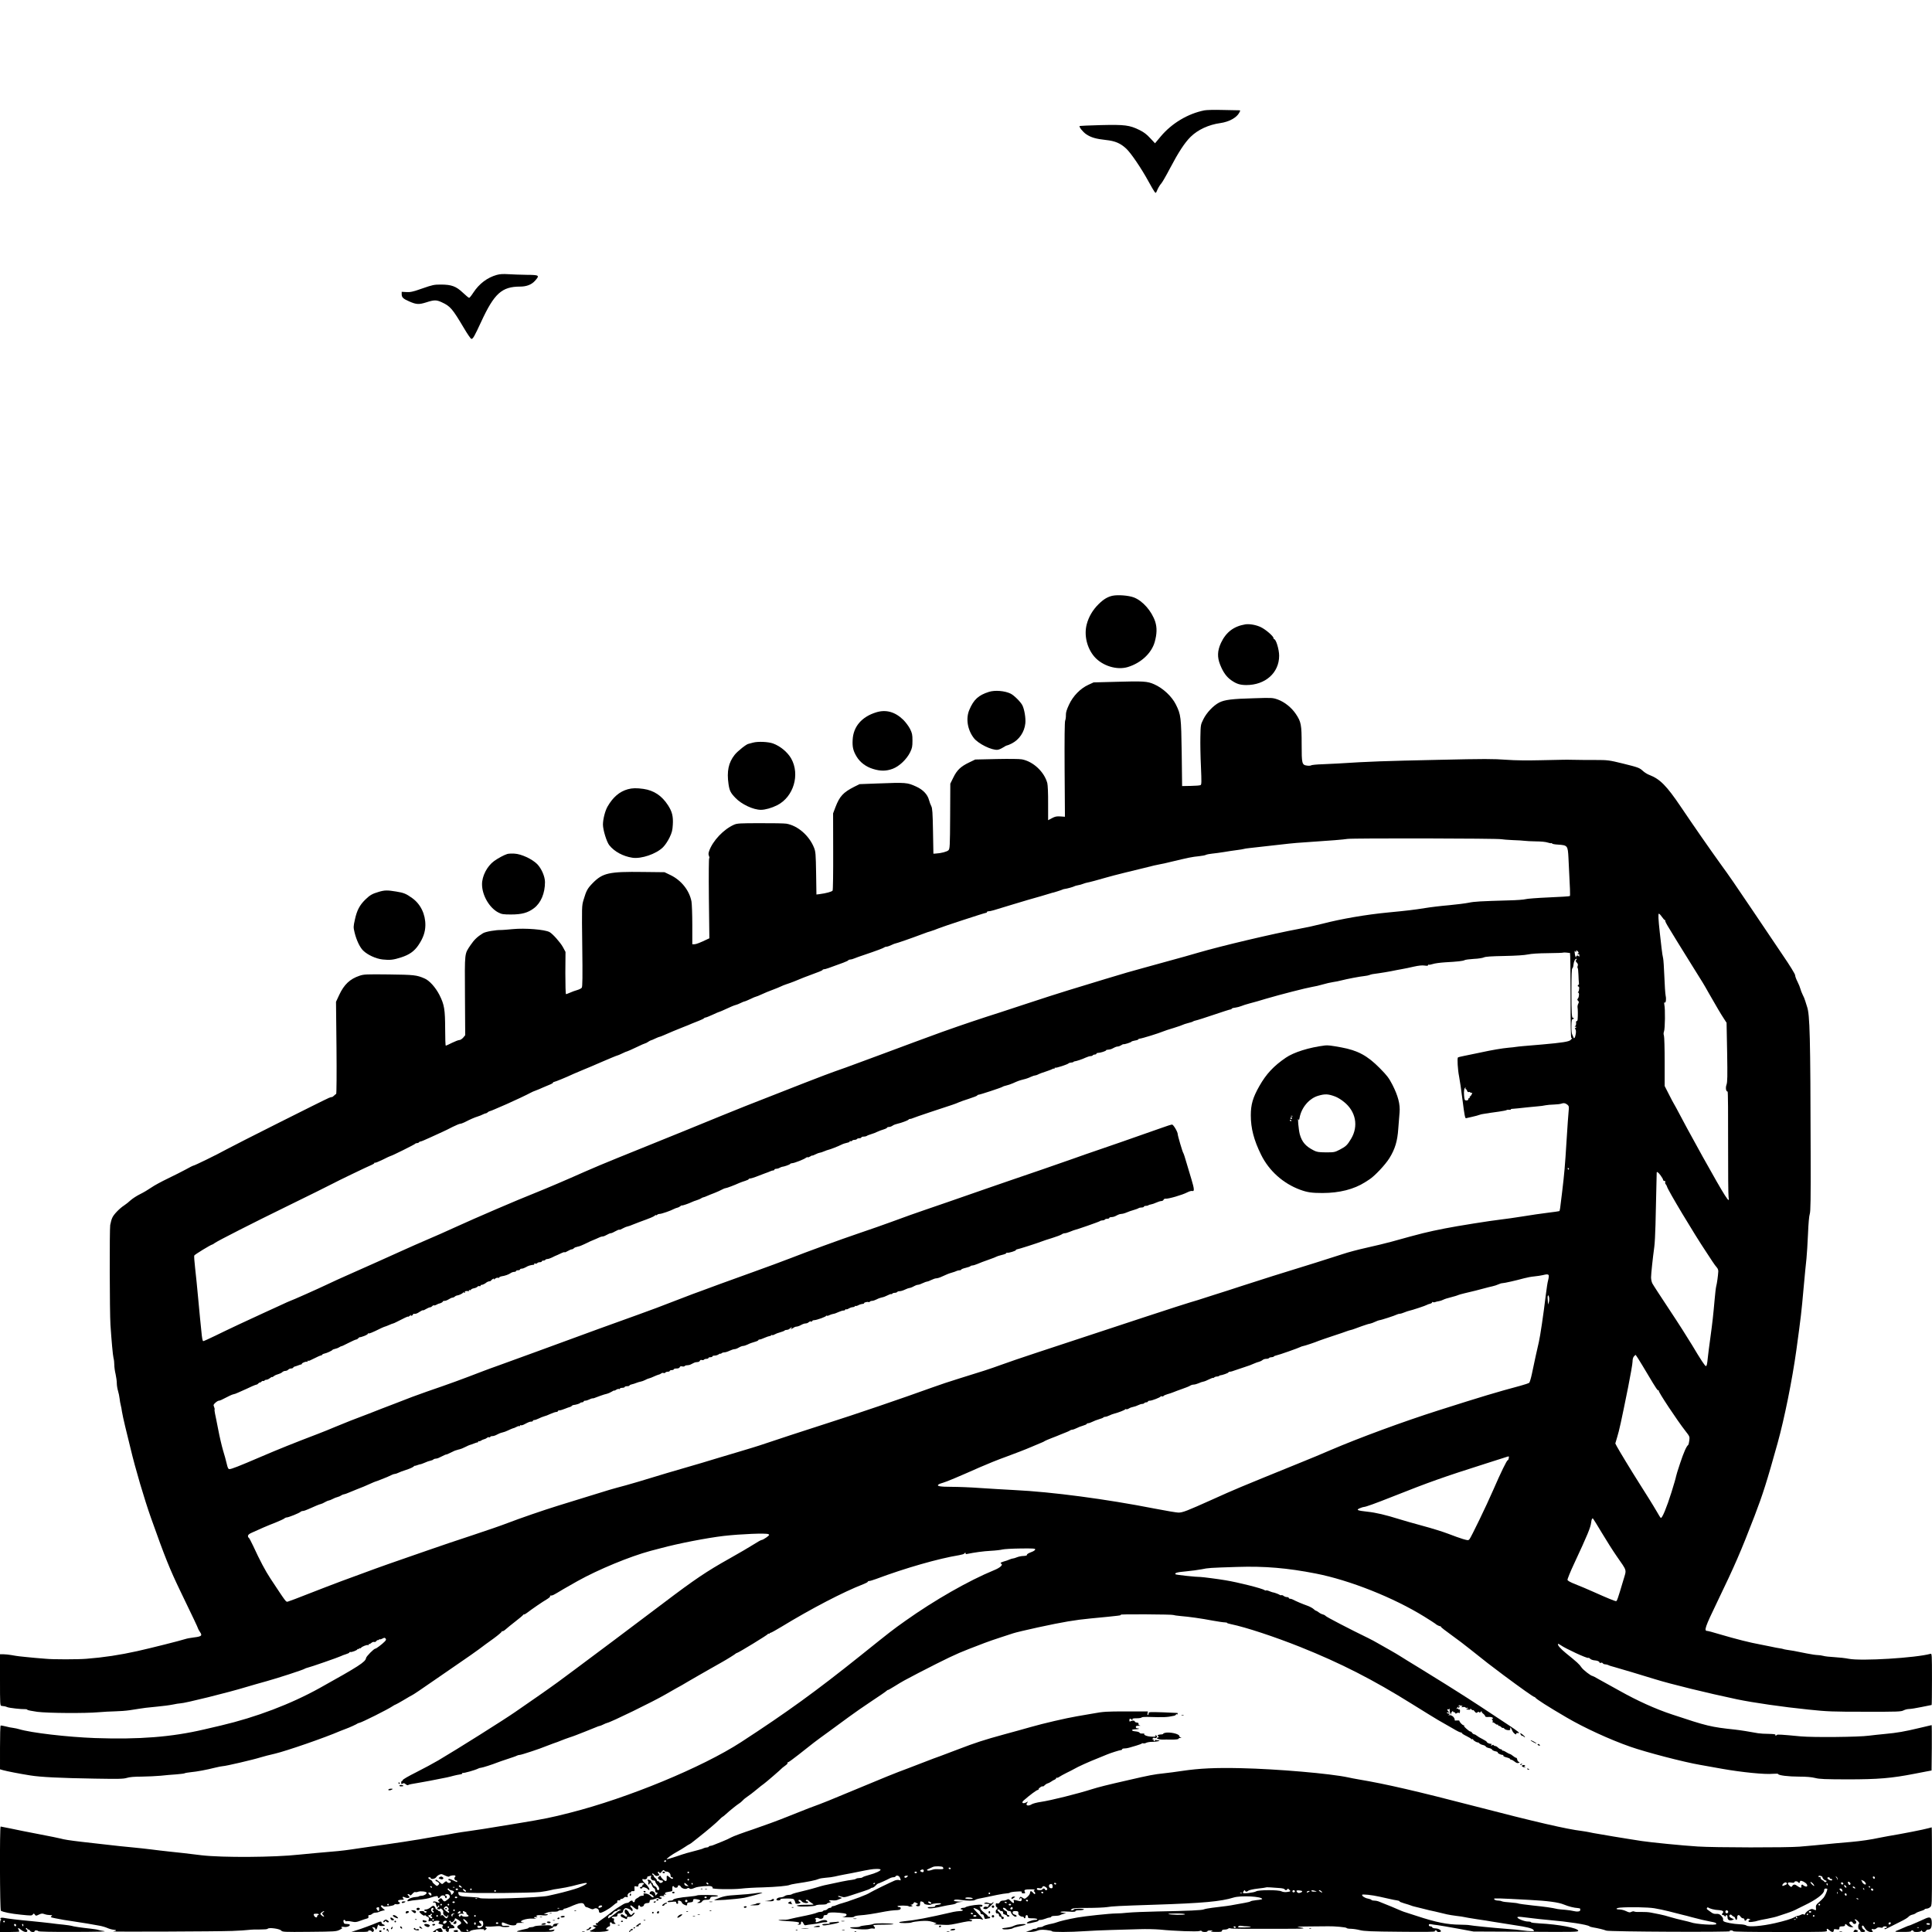 <?xml version="1.0" standalone="no"?>
<!DOCTYPE svg PUBLIC "-//W3C//DTD SVG 20010904//EN"
 "http://www.w3.org/TR/2001/REC-SVG-20010904/DTD/svg10.dtd">
<svg version="1.0" xmlns="http://www.w3.org/2000/svg"
 width="2400pt" height="2400pt" viewBox="0 0 2400 2400"
 preserveAspectRatio="xMidYMid meet">
<g transform="translate(0,2400) scale(0.1,-0.1)"
fill="#000000" stroke="none">
<path d="M14961 22629 c-205 -41 -404 -160 -541 -323 l-72 -86 -59 63 c-43 47
-78 74 -132 101 -126 62 -183 69 -482 62 -142 -4 -261 -9 -263 -11 -11 -11 39
-74 82 -103 59 -40 123 -58 244 -71 114 -12 182 -41 253 -108 58 -54 187 -244
275 -405 32 -59 66 -117 75 -129 17 -22 17 -22 38 27 12 27 33 60 46 74 13 14
62 99 109 189 104 198 182 318 256 391 89 88 224 151 369 171 108 15 205 68
236 130 15 28 15 29 -7 29 -13 0 -104 2 -203 4 -99 3 -200 0 -224 -5z"/>
<path d="M6171 20585 c-118 -33 -219 -110 -291 -220 -23 -36 -47 -65 -52 -65
-6 0 -41 29 -79 65 -84 79 -140 100 -274 100 -82 0 -102 -4 -228 -48 -117 -41
-147 -48 -198 -45 l-59 3 0 -31 c0 -38 19 -56 93 -88 88 -39 121 -41 212 -12
100 32 126 32 193 1 106 -49 131 -78 276 -322 43 -73 84 -133 92 -133 20 0 37
31 121 212 163 353 257 438 485 438 78 0 141 24 183 71 62 69 56 74 -102 75
-76 1 -178 5 -228 8 -65 4 -105 2 -144 -9z"/>
<path d="M13823 16600 c-62 -13 -112 -42 -176 -105 -73 -72 -124 -159 -148
-253 -34 -134 3 -291 95 -399 99 -114 279 -171 417 -129 163 50 293 171 333
310 28 100 30 178 7 252 -44 133 -156 261 -267 303 -65 24 -193 34 -261 21z"/>
<path d="M15470 16244 c-144 -24 -240 -97 -303 -231 -44 -96 -48 -176 -10
-270 37 -94 80 -153 139 -194 65 -45 107 -58 184 -59 238 -1 410 152 410 364
0 78 -39 206 -62 206 -4 0 -8 6 -8 13 0 23 -94 105 -155 135 -58 29 -143 44
-195 36z"/>
<path d="M13855 15530 l-270 -7 -65 -30 c-99 -45 -190 -138 -240 -246 -29 -62
-40 -97 -39 -129 1 -24 -3 -55 -9 -69 -7 -18 -9 -220 -7 -611 l4 -584 -57 4
c-47 3 -66 -1 -105 -22 l-47 -25 0 209 c1 126 -4 227 -10 252 -38 140 -174
268 -315 295 -29 6 -159 7 -315 4 l-265 -6 -75 -36 c-106 -51 -152 -95 -197
-187 l-38 -77 -2 -404 c-2 -378 -4 -406 -21 -423 -17 -18 -93 -38 -157 -41
l-30 -2 -5 280 c-4 230 -8 285 -21 310 -9 17 -22 51 -29 78 -18 68 -74 127
-157 165 -114 52 -124 53 -492 39 l-213 -8 -67 -33 c-137 -70 -180 -117 -232
-251 l-30 -79 1 -472 c1 -260 -2 -479 -7 -487 -8 -14 -82 -34 -160 -44 l-41
-5 -4 264 c-4 241 -6 268 -26 318 -60 150 -202 274 -344 298 -24 4 -170 7
-325 6 -253 0 -286 -2 -325 -19 -129 -57 -264 -199 -309 -327 -10 -29 -10 -43
-1 -63 6 -14 7 -25 2 -25 -5 0 -7 -194 -4 -498 l6 -498 -24 -11 c-87 -42 -140
-63 -162 -63 l-26 0 0 239 c0 131 -5 263 -10 292 -26 137 -126 263 -260 328
l-75 36 -265 3 c-424 6 -503 -12 -627 -138 -66 -68 -79 -92 -114 -209 -22 -74
-22 -79 -16 -575 5 -385 3 -505 -6 -516 -7 -9 -32 -22 -57 -29 -25 -7 -64 -21
-88 -32 -23 -10 -46 -19 -51 -19 -5 0 -8 118 -8 263 l2 262 -33 61 c-31 56
-126 164 -165 185 -57 32 -305 52 -457 37 -63 -6 -126 -11 -140 -11 -70 2
-197 -20 -230 -40 -69 -42 -110 -81 -155 -148 -76 -114 -72 -78 -69 -626 l3
-493 -25 -30 c-15 -17 -36 -30 -48 -30 -12 0 -53 -16 -92 -35 -38 -19 -72 -35
-76 -35 -5 0 -8 93 -8 208 -1 244 -10 300 -71 422 -49 95 -124 179 -185 205
-99 43 -130 46 -444 50 -281 3 -310 2 -363 -16 -120 -40 -193 -109 -254 -240
l-39 -84 6 -570 c3 -322 1 -572 -4 -574 -5 -2 -17 -12 -27 -22 -11 -11 -22
-18 -27 -17 -4 1 -20 -4 -37 -11 -54 -22 -1178 -587 -1273 -640 -108 -60 -396
-201 -410 -201 -5 0 -47 -21 -93 -47 -46 -25 -147 -76 -224 -113 -77 -37 -170
-87 -205 -112 -36 -25 -98 -62 -139 -82 -41 -20 -93 -54 -117 -75 -23 -22 -59
-50 -80 -64 -55 -35 -129 -110 -148 -152 -10 -19 -21 -61 -27 -93 -9 -55 -7
-1087 3 -1237 13 -198 30 -384 38 -415 6 -19 10 -57 10 -85 0 -27 7 -79 16
-115 8 -36 15 -87 15 -113 0 -26 7 -69 15 -95 8 -26 17 -69 20 -97 3 -27 9
-63 14 -80 5 -16 11 -52 15 -80 4 -27 22 -111 40 -185 18 -74 48 -196 66 -270
61 -257 172 -633 256 -870 171 -482 233 -635 363 -905 156 -323 220 -457 220
-465 0 -4 11 -23 24 -43 32 -46 21 -56 -76 -68 -40 -5 -86 -13 -103 -19 -64
-21 -434 -114 -600 -151 -217 -48 -413 -78 -630 -95 -109 -9 -418 -9 -506 0
-35 3 -95 8 -134 11 -38 3 -89 8 -113 11 -24 3 -62 7 -85 9 -23 3 -66 9 -96
15 -29 5 -73 10 -97 10 l-44 0 0 -320 c0 -298 1 -320 18 -321 40 -4 48 -6 73
-16 23 -10 174 -27 224 -25 11 1 22 -3 25 -8 3 -5 59 -16 123 -25 134 -17 594
-20 763 -5 56 5 147 10 202 11 55 1 137 7 183 14 46 8 104 16 129 20 25 3 56
8 70 10 14 2 79 8 145 15 66 6 151 17 190 25 38 8 80 15 93 15 54 0 598 135
827 205 61 18 171 50 245 70 141 39 458 142 475 155 6 4 21 10 35 13 35 7 391
131 415 144 11 6 39 17 63 24 23 7 42 16 42 21 0 5 6 8 13 6 18 -4 87 23 87
34 0 5 5 6 10 3 6 -3 10 -1 10 5 0 6 4 9 9 5 5 -3 12 -1 16 5 9 15 75 41 86
34 5 -3 9 0 9 7 0 7 3 10 6 6 3 -3 15 3 26 13 11 10 27 16 36 13 8 -4 21 2 28
12 8 10 14 15 14 11 0 -5 7 -3 15 4 8 7 15 10 15 6 0 -4 13 0 29 8 25 13 31
14 41 1 9 -11 7 -19 -12 -38 -32 -33 -104 -87 -115 -87 -18 0 -113 -96 -116
-117 -6 -48 -90 -102 -575 -372 -358 -199 -789 -363 -1227 -466 -60 -14 -155
-37 -210 -49 -401 -94 -805 -126 -1355 -107 -346 13 -794 65 -945 111 -16 5
-48 12 -70 15 -22 2 -65 11 -95 19 -30 8 -58 12 -62 10 -5 -3 -8 -126 -8 -274
l0 -269 38 -11 c47 -13 208 -45 337 -65 129 -21 374 -33 805 -40 293 -5 352
-4 395 9 34 11 94 16 185 16 74 1 180 6 235 11 55 6 143 14 195 17 52 4 100
10 105 14 6 4 40 9 75 13 76 7 194 29 301 56 41 10 85 19 97 19 33 0 381 81
472 110 40 12 100 28 175 45 143 34 616 197 812 282 18 7 50 20 70 27 45 16
136 58 143 65 3 3 13 7 24 9 32 6 356 168 411 206 16 11 34 21 40 22 5 1 52
27 104 58 51 31 95 56 97 56 6 0 138 89 274 184 74 52 215 149 312 215 98 67
209 144 247 173 38 29 119 89 180 132 60 44 107 84 104 89 -3 6 -1 7 5 3 6 -3
26 7 44 24 18 16 71 60 118 96 47 36 91 73 98 82 6 9 12 12 12 8 0 -5 15 3 33
16 61 47 202 144 250 171 26 16 45 32 41 38 -3 5 -2 9 3 8 4 -1 11 0 16 1 4 1
10 3 15 4 6 1 87 48 132 76 18 11 97 56 172 98 262 146 650 306 908 376 30 8
89 23 130 34 219 59 564 126 780 152 213 24 528 37 555 22 16 -8 13 -13 -25
-41 -24 -17 -50 -31 -58 -31 -8 0 -53 -25 -101 -56 -47 -30 -183 -110 -301
-176 -282 -158 -428 -256 -820 -553 -369 -279 -932 -701 -1093 -820 -60 -44
-159 -117 -220 -163 -62 -45 -173 -124 -247 -175 -74 -51 -200 -138 -280 -194
-138 -96 -721 -463 -955 -601 -60 -35 -185 -103 -277 -149 -92 -46 -167 -89
-165 -96 1 -7 -3 -11 -9 -10 -5 1 -10 -9 -10 -22 0 -19 3 -21 17 -12 14 9 22
7 38 -7 11 -10 25 -15 30 -11 14 8 37 13 141 30 74 12 160 29 340 65 25 5 63
15 85 21 22 6 57 13 77 16 23 3 35 9 31 16 -3 5 -1 7 5 3 10 -6 157 35 194 55
10 5 24 9 33 9 15 0 149 43 200 64 17 7 75 27 130 45 55 18 108 36 117 42 10
5 26 9 36 9 19 0 263 81 317 105 16 7 59 23 95 36 36 12 83 29 105 39 22 9 65
25 95 35 30 10 69 23 85 30 17 7 68 27 115 45 47 18 104 41 127 51 24 11 48
19 53 19 6 0 25 8 43 17 18 9 39 18 48 20 46 8 571 264 724 353 50 29 113 65
140 80 28 14 91 50 140 80 50 29 110 64 135 78 25 14 88 50 140 80 52 30 120
68 150 85 61 34 162 97 170 106 3 3 10 7 16 8 21 4 384 226 384 235 0 5 5 6
10 3 6 -3 10 -2 10 3 0 5 6 9 13 9 6 0 66 33 132 73 373 227 768 433 1018 530
31 12 57 26 57 31 0 5 8 9 18 9 9 0 49 12 87 26 358 134 768 252 1030 295 33
6 61 14 63 20 2 5 8 9 13 9 6 0 8 -4 5 -9 -4 -5 2 -8 11 -6 103 21 207 35 298
40 61 3 128 11 150 17 22 5 122 11 222 12 149 2 183 0 183 -11 0 -8 -17 -21
-37 -29 -52 -20 -68 -30 -66 -41 1 -6 -18 -11 -43 -12 -25 0 -61 -8 -81 -16
-19 -8 -41 -15 -49 -15 -7 0 -25 -5 -41 -12 -15 -6 -30 -12 -33 -13 -80 -24
-89 -28 -74 -39 14 -11 14 -14 -3 -33 -10 -12 -47 -34 -83 -48 -316 -130 -739
-371 -1105 -631 -162 -115 -172 -123 -561 -435 -546 -437 -910 -701 -1479
-1071 -481 -312 -1407 -695 -2125 -877 -230 -59 -314 -76 -640 -130 -430 -71
-503 -82 -610 -97 -58 -7 -143 -21 -190 -29 -47 -9 -125 -23 -175 -30 -49 -8
-128 -21 -175 -30 -47 -9 -114 -20 -150 -25 -36 -6 -92 -14 -125 -20 -58 -9
-373 -55 -485 -70 -30 -4 -107 -15 -170 -25 -110 -16 -171 -22 -435 -44 -66
-6 -160 -15 -210 -20 -307 -34 -952 -38 -1210 -8 -77 10 -178 22 -225 27 -47
6 -130 15 -185 20 -55 6 -154 17 -220 26 -66 8 -165 19 -220 24 -107 10 -197
19 -420 45 -77 9 -176 20 -220 25 -147 17 -228 30 -259 40 -17 5 -139 30 -271
55 -132 25 -292 57 -355 71 -63 13 -118 24 -122 24 -13 0 -10 -1038 3 -1046
28 -17 126 -37 249 -49 124 -13 136 -13 147 2 12 16 14 15 26 -1 12 -17 15
-17 50 0 31 15 43 16 70 6 19 -7 49 -12 68 -12 30 -1 32 -2 17 -14 -15 -11 -9
-14 45 -25 72 -15 131 -25 242 -41 44 -6 118 -18 165 -26 47 -8 110 -19 141
-25 31 -5 77 -18 102 -29 24 -11 61 -21 80 -22 41 -3 37 -14 -8 -21 -42 -6
1296 -1 1480 6 83 3 175 9 205 13 30 4 94 6 142 5 52 0 89 3 93 9 12 19 147 1
167 -21 16 -19 30 -20 350 -17 321 3 335 4 378 25 25 13 39 23 33 23 -7 0 -13
4 -13 9 0 6 15 7 34 4 35 -6 80 12 71 28 -4 5 -21 9 -39 9 -28 0 -34 4 -38 25
-4 17 -1 25 8 25 8 0 14 -5 14 -11 0 -6 7 -8 15 -5 9 3 38 1 65 -5 43 -9 57
-8 107 11 32 12 68 24 81 27 17 4 22 11 19 24 -4 14 0 19 13 19 10 0 25 7 34
15 8 8 26 15 40 15 15 0 34 4 44 9 9 6 30 13 46 16 l28 6 -26 22 c-29 26 -33
37 -11 37 8 0 15 -4 15 -9 0 -5 17 -7 38 -5 62 6 102 16 102 25 0 5 10 7 22 4
13 -3 30 -1 38 5 13 9 13 12 -3 21 -25 15 -11 29 30 29 31 0 34 2 23 15 -18
22 -7 28 23 14 14 -6 33 -9 43 -5 16 6 16 8 -1 26 -16 17 -16 20 -2 20 8 0 17
-6 20 -12 3 -9 13 -3 30 16 13 16 29 26 35 22 6 -3 22 -2 37 4 30 11 105 2
105 -13 0 -16 -33 -36 -61 -37 -14 0 -29 -3 -33 -7 -4 -4 -24 -8 -45 -9 -21
-1 -52 -9 -70 -18 -36 -19 -42 -42 -8 -32 12 4 60 11 107 15 87 9 127 16 170
31 58 19 80 21 80 5 0 -21 15 -19 31 5 16 22 59 18 59 -6 0 -8 5 -14 10 -14 6
0 10 7 10 15 0 8 -4 15 -10 15 -5 0 -10 5 -10 10 0 6 11 10 24 10 33 0 46 -38
20 -56 -11 -8 -24 -18 -31 -24 -18 -15 -31 -12 -45 10 -15 24 -24 25 -45 4
-14 -13 -14 -17 -2 -24 21 -14 3 -23 -19 -11 -26 14 -52 14 -52 1 0 -5 7 -7
15 -4 11 5 17 -3 21 -25 7 -32 19 -41 27 -18 2 6 8 9 12 4 5 -4 0 -14 -11 -21
-19 -14 -19 -15 0 -22 12 -5 21 -3 24 4 2 7 11 5 24 -8 13 -12 18 -25 14 -36
-4 -11 1 -24 13 -36 23 -21 41 -24 41 -6 0 6 2 9 5 6 9 -8 -6 -38 -19 -38 -6
0 -18 9 -26 20 -16 23 -36 26 -44 8 -3 -7 -4 -4 -1 8 7 28 -3 54 -21 54 -8 0
-14 5 -14 10 0 6 -7 10 -15 10 -8 0 -15 6 -15 14 0 7 -7 19 -15 26 -12 10 -20
7 -46 -14 -17 -14 -41 -26 -55 -26 -13 0 -24 -4 -24 -10 0 -5 7 -10 15 -10 8
0 15 -4 15 -10 0 -5 -7 -10 -15 -10 -8 0 -15 5 -15 10 0 6 -13 10 -30 10 -16
0 -30 -3 -30 -8 0 -15 59 -60 64 -48 3 8 7 8 13 0 4 -6 16 -14 27 -17 14 -6
17 -13 12 -33 -6 -23 -4 -25 15 -19 13 5 25 2 31 -6 7 -11 11 -11 15 -1 5 13
73 17 73 4 0 -4 -5 -13 -11 -19 -7 -7 0 -12 26 -17 30 -6 34 -10 25 -22 -17
-20 6 -46 34 -39 12 3 15 2 8 -1 -10 -5 -10 -9 -1 -20 17 -21 36 -17 35 8 -1
19 4 23 31 23 17 0 34 3 38 7 9 8 -19 38 -34 38 -6 0 -11 6 -11 14 0 8 -6 16
-12 19 -8 2 -9 8 -4 13 5 5 11 4 13 -3 3 -7 9 -13 15 -13 13 0 38 26 38 39 0
15 6 14 38 -6 49 -31 53 -48 17 -65 -30 -14 -32 -33 -5 -50 11 -7 20 -18 20
-25 0 -9 18 -13 60 -13 33 0 60 4 60 9 0 5 17 12 38 16 58 12 143 14 136 4 -9
-15 13 -10 26 6 9 10 9 15 1 15 -6 0 -11 5 -11 11 0 7 10 9 25 6 14 -2 56 -1
93 3 37 4 71 3 76 -1 14 -12 106 -11 106 1 0 5 -21 9 -47 7 -43 -2 -48 0 -49
20 -2 28 2 28 62 3 54 -24 119 -24 119 -1 0 12 14 15 60 14 33 0 45 1 27 4
-85 11 28 56 123 49 33 -2 47 -1 30 3 -18 4 -25 9 -18 14 6 4 19 4 30 1 15 -5
15 -4 3 5 -22 16 11 25 69 18 26 -3 54 -1 62 4 10 6 6 9 -16 10 l-30 1 35 16
c20 9 57 15 87 14 29 -1 55 3 58 8 3 6 19 10 36 10 16 0 29 5 29 10 0 6 7 10
15 10 8 0 38 11 67 23 121 54 164 59 178 22 5 -14 15 -25 21 -25 6 0 27 -8 46
-17 28 -13 39 -14 54 -4 25 15 59 -2 59 -29 0 -10 6 -20 12 -22 18 -6 115 47
160 87 21 19 43 35 48 35 6 0 10 8 8 18 -2 12 3 16 20 15 13 -2 21 1 17 7 -3
6 3 10 13 10 11 0 25 7 32 15 8 10 21 13 33 9 16 -5 19 -3 14 11 -7 17 13 45
32 45 6 0 11 4 11 10 0 5 10 9 23 7 19 -2 22 2 19 32 -2 31 -1 33 23 27 20 -5
25 -3 25 13 0 10 7 22 16 25 24 9 54 7 54 -4 0 -5 -4 -10 -10 -10 -5 0 -10 -7
-10 -15 0 -8 -7 -15 -15 -15 -8 0 -15 -4 -15 -10 0 -5 7 -10 15 -10 8 0 15 5
15 10 0 15 52 1 67 -18 7 -9 16 -13 19 -9 9 9 -23 57 -58 86 -30 25 -39 57
-13 47 21 -8 45 3 45 20 0 8 4 14 9 14 5 0 17 3 27 7 14 5 16 3 11 -12 -9 -22
9 -45 34 -45 11 0 19 -6 19 -13 0 -8 11 -27 25 -43 28 -32 33 -64 10 -64 -8 0
-15 8 -15 18 0 11 -11 24 -25 30 -14 6 -25 18 -25 27 0 8 -4 15 -10 15 -5 0
-10 6 -10 14 0 13 -20 26 -42 26 -7 0 -6 -5 1 -14 6 -7 9 -21 5 -30 -3 -9 -1
-16 5 -16 6 0 11 5 11 10 0 22 19 8 29 -20 5 -17 17 -33 26 -36 8 -3 15 -17
15 -30 0 -15 6 -24 15 -24 8 0 15 -3 15 -6 0 -3 -7 -12 -15 -20 -13 -14 -15
-14 -15 1 0 25 -27 47 -50 40 -21 -7 -28 -35 -9 -35 11 0 39 -24 39 -34 0 -13
-24 -5 -40 14 -10 12 -34 24 -54 27 -31 5 -35 3 -30 -11 5 -12 0 -16 -18 -16
-13 0 -29 -5 -35 -11 -6 -6 -22 -17 -35 -23 -12 -7 -22 -20 -22 -29 1 -9 -4
-17 -12 -17 -8 0 -14 5 -14 10 0 15 -26 12 -40 -5 -7 -8 -22 -15 -34 -15 -11
0 -36 -10 -55 -23 -19 -12 -49 -31 -67 -42 -17 -11 -49 -33 -69 -50 -75 -59
-91 -71 -127 -95 -21 -14 -38 -28 -38 -32 0 -5 -7 -8 -15 -8 -21 0 -19 -17 3
-24 11 -3 8 -5 -8 -4 -50 1 -56 -2 -32 -16 l24 -13 -26 -16 c-14 -9 -30 -17
-36 -17 -5 0 -10 -4 -10 -10 0 -11 112 -13 184 -4 42 6 66 24 31 24 -8 0 -15
3 -15 6 0 10 28 34 40 34 8 0 10 10 8 25 -4 17 -1 25 8 25 8 0 14 -4 14 -10 0
-5 12 -10 28 -10 24 1 25 2 10 14 -11 8 -15 20 -11 34 4 16 1 22 -11 22 -9 0
-16 5 -16 10 0 6 16 10 35 10 28 0 35 4 35 20 0 13 7 20 19 20 30 0 51 11 51
27 0 8 7 21 15 29 13 13 20 13 50 3 19 -7 35 -17 35 -21 0 -4 5 -8 10 -8 15 0
12 26 -5 40 -16 13 -20 30 -7 30 4 0 20 -11 36 -25 38 -33 60 -33 54 0 -5 25
16 37 24 14 5 -16 48 -1 48 16 0 14 21 25 51 25 12 0 19 7 19 20 0 13 7 20 20
20 11 0 36 7 55 14 19 8 35 11 35 5 0 -5 9 -9 20 -9 11 0 20 5 20 10 0 6 -7
10 -16 10 -8 0 -12 5 -9 10 4 6 23 8 43 6 20 -3 29 -3 19 0 -9 3 -15 9 -12 14
3 5 13 7 23 4 14 -5 15 -4 2 5 -20 14 -7 24 43 31 40 5 42 7 39 38 -2 31 10
43 23 22 10 -16 45 -12 45 5 0 21 27 19 39 -4 12 -22 61 -34 79 -19 8 7 16 7
26 -1 13 -11 28 -9 71 9 37 16 179 28 202 17 15 -7 20 -14 14 -21 -13 -15 249
-20 360 -7 46 6 165 13 265 15 167 5 314 19 335 31 4 3 39 10 76 16 162 24
245 41 288 59 11 5 49 11 85 14 36 2 85 9 110 15 25 6 81 18 125 26 44 8 114
21 155 30 156 32 188 37 236 38 27 1 51 -2 53 -8 5 -14 -61 -45 -144 -67 -38
-10 -74 -23 -79 -28 -6 -6 -24 -10 -41 -10 -17 0 -35 -4 -41 -9 -5 -5 -29 -11
-54 -14 -38 -3 -164 -28 -340 -67 -19 -4 -64 -17 -100 -28 -36 -11 -85 -24
-110 -30 -134 -32 -186 -46 -194 -54 -6 -4 -24 -8 -40 -8 -17 0 -40 -7 -50
-15 -11 -8 -33 -15 -49 -15 -36 0 -67 -27 -43 -36 19 -7 49 3 42 14 -3 5 33 8
79 8 79 -1 85 -2 96 -26 7 -14 12 -28 11 -32 -3 -11 40 -10 56 1 11 7 11 9 -2
14 -9 4 -16 11 -16 17 0 17 25 11 40 -10 15 -21 80 -29 80 -10 0 6 -7 10 -15
10 -8 0 -15 5 -15 10 0 13 27 13 36 -1 3 -6 20 -19 38 -30 36 -22 39 -21 -84
-21 -36 0 -74 -2 -85 -5 l-20 -6 20 -7 c29 -10 207 -2 219 10 6 6 38 10 73 10
35 0 63 4 63 9 0 5 15 12 33 16 22 5 26 9 15 12 -35 9 -17 21 23 16 22 -3 50
-1 62 5 12 5 31 13 42 17 15 6 17 8 5 12 -8 3 -21 7 -29 9 -8 2 -11 7 -8 10 3
3 21 0 40 -7 31 -11 43 -9 113 14 44 15 116 38 161 53 46 14 85 30 88 35 4 5
13 9 22 9 9 0 26 11 39 25 13 14 26 25 29 25 8 0 110 46 147 66 14 8 35 14 46
14 12 0 24 4 27 10 12 20 45 10 55 -16 14 -35 13 -36 -11 -29 -11 4 -35 1 -52
-5 -45 -18 -277 -131 -307 -150 -22 -14 -61 -32 -135 -60 -11 -4 -42 -15 -70
-25 -27 -9 -59 -20 -70 -25 -11 -4 -40 -13 -65 -20 -25 -6 -60 -18 -78 -26
-18 -8 -39 -14 -47 -14 -8 0 -15 -4 -15 -10 0 -5 -8 -10 -19 -10 -10 0 -24 -7
-31 -15 -7 -8 -21 -15 -31 -15 -10 0 -21 -4 -24 -10 -3 -5 -17 -10 -31 -10
-13 0 -32 -4 -42 -9 -18 -10 -105 -31 -207 -51 -33 -6 -85 -18 -115 -25 -30
-8 -62 -14 -70 -13 -31 2 -93 -2 -89 -6 3 -3 51 -7 108 -11 112 -6 151 -12
151 -25 0 -5 -8 -11 -17 -13 -11 -3 -7 -5 10 -6 21 -1 27 4 27 19 0 28 18 25
32 -6 9 -19 17 -24 32 -19 12 3 45 8 75 11 30 2 72 9 95 15 22 6 54 11 69 10
18 0 27 4 24 12 -6 19 -45 20 -88 3 -52 -21 -62 -20 -54 4 4 13 2 20 -7 20 -8
0 -7 4 4 11 12 7 24 6 38 -1 28 -15 60 -3 60 21 0 14 7 19 25 19 15 0 25 6 25
14 0 9 15 15 42 18 45 4 172 -7 188 -17 19 -12 -3 -34 -38 -38 -21 -2 2 -4 50
-5 56 -1 88 2 90 9 2 6 35 13 73 16 67 4 154 17 315 48 41 8 94 14 117 15 23
0 48 3 57 6 23 9 20 34 -4 34 -11 0 -20 4 -20 10 0 11 133 11 140 -1 3 -5 17
-5 30 -2 22 6 23 7 4 14 -16 6 -16 8 -2 8 9 1 21 9 27 18 8 16 12 16 37 3 20
-11 23 -16 11 -18 -26 -5 -20 -22 8 -22 21 0 25 5 25 30 0 17 4 30 9 30 20 0
41 -13 41 -25 0 -14 76 -25 88 -13 13 13 122 22 122 10 0 -6 -17 -12 -37 -14
-24 -2 -37 -8 -36 -15 2 -9 -13 -13 -49 -13 -40 0 -49 -3 -40 -12 11 -11 88
-2 197 24 22 5 64 13 93 17 30 4 57 12 60 18 4 7 30 13 57 16 44 3 42 4 -17 5
-38 1 -68 6 -68 11 0 15 33 18 95 8 76 -11 153 -11 168 1 7 5 26 12 42 15 44
9 117 23 228 47 55 11 111 20 126 20 15 0 31 4 37 9 5 5 41 11 81 13 57 4 70
3 66 -8 -4 -10 3 -14 21 -14 23 0 25 3 17 19 -14 25 2 31 77 31 43 0 53 -3 42
-11 -11 -8 -12 -12 -2 -16 12 -5 17 -33 6 -33 -4 0 -15 10 -25 22 -21 23 -32
19 -34 -11 -1 -10 -16 -31 -33 -46 -31 -26 -33 -27 -58 -10 -22 14 -28 15 -35
4 -5 -8 -8 -18 -8 -24 0 -5 3 -4 6 3 8 21 32 14 26 -9 -5 -16 -11 -19 -29 -15
-80 20 -77 20 -69 -3 9 -30 -11 -27 -41 6 -21 23 -28 25 -44 15 -11 -7 -33
-12 -50 -12 -19 0 -33 -7 -40 -20 -8 -15 -17 -19 -31 -15 -15 5 -19 2 -19 -19
0 -14 5 -26 10 -26 6 0 10 -7 10 -15 0 -8 -4 -15 -10 -15 -5 0 -10 -11 -10
-25 0 -18 5 -25 20 -25 13 0 20 -7 20 -20 0 -11 7 -20 15 -20 8 0 15 -7 15
-15 0 -8 7 -15 15 -15 8 0 15 7 15 15 0 8 -7 15 -15 15 -8 0 -15 7 -15 15 0 9
-11 26 -25 39 -29 27 -31 36 -10 36 8 0 15 -4 15 -10 0 -5 9 -10 20 -10 18 0
24 -10 22 -31 -1 -4 10 -10 23 -13 14 -4 25 -11 25 -16 0 -6 7 -10 15 -10 8 0
15 5 15 10 0 6 -7 10 -15 10 -9 0 -15 9 -15 25 0 14 -5 25 -11 25 -11 0 -39
24 -39 34 0 14 31 4 42 -14 7 -11 23 -20 35 -20 14 0 23 -6 23 -15 0 -19 36
-55 55 -55 24 0 17 19 -10 26 -16 4 -25 13 -25 25 0 15 7 19 35 19 32 0 40 -8
36 -33 -2 -14 27 -37 48 -37 12 0 21 -4 21 -10 0 -5 5 -10 10 -10 6 0 10 9 10
20 0 11 7 20 15 20 8 0 15 -9 15 -20 0 -18 7 -20 54 -20 30 0 58 -4 61 -10 4
-6 -6 -10 -24 -10 -39 0 -115 -30 -104 -41 4 -4 26 -3 48 2 22 6 52 13 68 16
15 3 27 9 27 14 0 5 11 9 25 9 14 0 42 7 62 15 19 8 44 15 54 15 11 0 19 5 19
10 0 6 20 10 45 10 25 0 53 4 63 9 9 6 31 13 47 17 l30 8 -40 5 c-70 10 -12
21 75 14 57 -4 80 -3 80 6 0 7 19 11 49 11 28 0 53 5 56 10 4 6 -18 10 -59 10
-37 0 -66 -4 -66 -10 0 -5 -10 -10 -22 -10 -22 1 -22 1 -4 15 16 12 57 15 197
14 98 0 206 5 241 10 67 11 138 15 598 30 591 19 819 40 975 89 91 28 355 14
355 -19 0 -3 -31 -10 -70 -13 -38 -4 -72 -11 -74 -15 -3 -4 -36 -13 -73 -19
-37 -7 -95 -17 -128 -23 -59 -12 -106 -18 -275 -38 -47 -6 -94 -15 -105 -20
-23 -11 -188 -19 -575 -26 -151 -3 -316 -10 -367 -15 -50 -6 -120 -10 -156
-10 -65 0 -379 -33 -472 -50 -117 -21 -222 -46 -260 -61 -11 -4 -31 -10 -45
-13 -64 -12 -116 -28 -124 -37 -6 -5 -22 -9 -37 -9 -15 0 -31 -4 -34 -10 -3
-5 -16 -10 -29 -10 -12 0 -26 -3 -30 -8 -4 -4 -24 -12 -44 -18 l-37 -12 51 -1
c28 -1 69 6 90 15 29 12 55 14 111 9 40 -4 73 -11 73 -16 0 -12 227 -11 400 1
74 5 225 12 335 15 110 3 268 8 350 10 83 3 197 0 255 -5 173 -18 463 -28 490
-18 16 6 26 6 28 -1 5 -14 72 -14 72 -1 0 6 17 10 38 9 33 -1 34 -2 12 -9 -17
-6 -2 -8 53 -9 62 -1 77 2 77 14 0 10 10 15 33 15 18 0 38 5 44 11 7 7 19 8
30 4 16 -6 146 -7 777 -5 144 0 169 7 69 20 -40 5 3 8 137 9 107 1 211 2 230
2 75 2 225 -12 228 -21 2 -6 27 -10 55 -10 29 -1 79 -8 112 -17 50 -13 136
-17 499 -20 313 -3 436 -2 432 6 -4 6 0 11 8 11 9 0 16 -4 16 -10 0 -5 11 -10
25 -10 54 0 13 43 -42 45 -20 0 -38 6 -41 13 -2 7 -12 12 -23 12 -11 0 -19 7
-19 16 0 13 7 15 33 10 17 -3 52 -9 76 -11 25 -3 135 -22 245 -42 l201 -37
652 -3 c613 -4 651 -3 649 13 -5 34 -243 79 -483 91 -57 3 -103 9 -103 14 0 5
-17 9 -39 9 -43 0 -131 35 -131 52 0 7 18 9 58 4 31 -4 95 -12 142 -17 47 -6
132 -15 190 -20 243 -21 478 -57 505 -78 5 -5 26 -11 45 -14 56 -9 132 -27
165 -40 37 -14 1572 -21 1540 -7 -18 8 -17 9 8 9 15 1 27 -3 27 -9 0 -7 202
-10 586 -10 581 0 585 0 579 20 -8 26 5 26 33 0 27 -25 52 -26 52 -1 0 17 5
19 35 14 31 -5 35 -3 35 16 0 17 6 21 35 21 24 0 35 5 35 15 0 20 7 19 32 -5
12 -11 33 -20 47 -20 l26 0 -29 23 c-17 14 -26 29 -22 35 10 17 36 15 42 -3 9
-22 44 -19 44 4 0 11 -6 21 -12 24 -7 2 -9 8 -5 13 4 4 20 -4 35 -19 18 -18
23 -30 16 -35 -16 -10 -12 -72 4 -72 6 0 12 -7 12 -15 0 -10 10 -15 30 -15 35
0 39 14 10 32 -20 13 -28 48 -10 48 5 0 14 -9 20 -21 21 -38 50 -59 82 -59 25
0 29 3 20 12 -19 19 -14 30 9 23 13 -4 27 -1 39 10 13 12 27 15 49 10 20 -4
31 -3 31 4 0 6 11 11 25 11 14 0 25 -4 25 -10 0 -5 -7 -10 -15 -10 -8 0 -15
-4 -15 -10 0 -5 8 -6 18 -2 24 11 104 51 122 61 8 5 31 16 50 25 63 31 101 54
113 69 7 8 26 18 42 22 17 3 37 12 45 19 8 7 36 19 63 27 26 7 47 17 47 21 0
4 11 8 23 8 13 0 34 8 45 19 22 18 22 19 22 505 0 267 -1 486 -3 486 -1 0 -18
-5 -37 -10 -54 -16 -333 -71 -510 -100 -30 -6 -77 -15 -105 -20 -95 -21 -230
-41 -345 -51 -63 -5 -155 -14 -205 -18 -210 -21 -318 -31 -440 -41 -151 -13
-1058 -12 -1265 2 -192 12 -584 51 -695 68 -33 6 -107 17 -165 26 -58 9 -141
23 -185 30 -44 8 -123 21 -175 30 -52 8 -111 19 -130 24 -19 4 -60 11 -90 15
-185 22 -575 112 -1315 304 -733 190 -1115 279 -1455 336 -47 8 -105 19 -130
25 -220 48 -882 105 -1335 115 -314 7 -514 -2 -729 -34 -72 -11 -178 -25 -236
-31 -107 -11 -169 -22 -440 -85 -260 -59 -362 -85 -445 -111 -175 -56 -511
-140 -635 -158 -49 -7 -101 -21 -114 -30 -44 -28 -83 -13 -54 21 12 15 11 15
-9 5 -45 -25 -71 -8 -35 23 75 66 161 130 176 130 6 1 10 5 9 11 -1 5 12 17
28 27 18 10 27 12 23 4 -4 -6 5 -1 20 12 14 14 33 26 41 27 8 1 27 11 42 21
15 11 36 23 46 26 9 4 17 11 17 17 0 6 4 9 8 6 5 -3 19 2 33 12 13 9 53 31 89
49 36 17 76 38 90 46 53 31 183 90 315 142 39 15 84 34 100 41 43 18 156 54
172 54 7 0 13 5 13 10 0 6 13 10 29 10 15 0 41 4 57 9 16 5 56 17 89 26 33 10
64 21 69 26 5 4 14 5 21 2 8 -2 24 1 36 8 13 6 44 11 69 11 46 -2 124 15 85
18 -11 1 -28 3 -38 5 -9 2 -15 -1 -11 -6 3 -5 0 -9 -5 -9 -6 0 -11 7 -11 16 0
9 -5 12 -12 8 -9 -5 -8 -2 1 9 9 11 18 14 25 8 7 -6 16 -4 23 4 10 10 9 16 -3
26 -12 10 -13 9 -9 -3 5 -12 -5 -14 -56 -11 -54 3 -97 22 -83 36 3 2 -8 3 -25
2 -17 -1 -32 3 -35 11 -3 7 -24 14 -47 16 -57 4 -63 25 -8 26 22 1 44 3 47 6
3 3 -4 6 -16 6 -13 0 -22 6 -22 15 0 15 7 18 45 17 18 -1 18 0 2 5 -10 2 -16
11 -13 18 3 9 -4 15 -22 17 -15 2 -26 8 -25 14 2 12 -35 13 -54 1 -9 -6 -13
-2 -13 12 0 24 10 27 29 9 10 -11 12 -10 9 2 -2 12 8 15 52 15 30 0 58 4 62
10 4 5 35 8 70 7 212 -6 245 -5 328 13 14 2 26 9 28 15 2 6 8 8 13 4 5 -3 9 0
9 5 0 6 -1 12 -2 12 -2 1 -83 4 -181 8 -162 5 -177 5 -177 -11 0 -9 -4 -19 -9
-23 -6 -3 -8 6 -5 20 l4 25 -270 0 c-245 0 -282 -2 -412 -26 -79 -14 -170 -30
-203 -35 -129 -22 -416 -88 -575 -134 -63 -18 -209 -59 -325 -90 -252 -69
-359 -104 -570 -185 -88 -34 -189 -72 -225 -85 -36 -12 -126 -46 -200 -75 -74
-29 -162 -62 -195 -75 -178 -66 -264 -101 -790 -320 -148 -62 -290 -120 -315
-128 -71 -25 -160 -59 -389 -151 -118 -48 -315 -120 -439 -162 -124 -41 -243
-85 -266 -98 -23 -13 -72 -36 -111 -51 -38 -15 -84 -34 -102 -41 -17 -8 -38
-14 -46 -14 -9 0 -19 -5 -22 -10 -3 -6 -15 -10 -26 -10 -10 0 -27 -4 -37 -9
-9 -6 -44 -17 -77 -25 -128 -33 -154 -40 -264 -78 -63 -21 -116 -36 -118 -34
-7 6 69 61 127 92 30 16 76 44 101 61 26 18 50 33 54 33 3 0 28 17 53 38 26
20 53 42 62 49 99 78 222 182 252 214 21 21 40 39 43 39 3 0 23 15 43 34 50
46 140 118 165 133 11 6 31 23 44 37 13 15 41 37 61 50 20 13 69 50 107 82 39
33 81 66 95 75 21 14 215 181 230 199 3 3 20 16 38 29 18 12 30 27 26 32 -3 5
-1 8 4 7 6 -2 63 40 128 91 182 145 212 168 375 286 84 61 200 146 258 189 58
43 183 130 278 193 94 62 179 120 187 129 9 8 16 13 16 10 0 -3 38 18 84 47
103 64 117 71 291 162 361 186 468 237 630 300 66 25 154 59 195 75 41 16 134
48 205 71 72 23 139 45 150 49 20 8 185 47 310 74 315 68 457 92 655 111 358
34 395 39 370 46 -14 4 126 6 310 5 184 -1 340 -4 345 -8 6 -3 46 -9 90 -13
111 -9 258 -30 400 -57 66 -12 134 -22 152 -22 17 -1 29 -3 26 -6 -2 -3 19
-10 49 -16 188 -39 544 -157 860 -283 505 -202 906 -407 1388 -708 58 -36 150
-93 205 -127 56 -33 110 -67 120 -73 11 -7 45 -26 75 -43 30 -17 78 -44 105
-60 60 -36 97 -54 108 -52 4 1 7 -2 7 -7 0 -5 26 -22 58 -37 31 -16 59 -32 60
-37 2 -4 8 -5 13 -1 5 3 9 1 9 -5 0 -6 14 -17 30 -26 17 -9 30 -13 30 -10 0 4
7 -1 16 -10 9 -9 30 -19 46 -22 16 -3 32 -12 35 -18 2 -7 20 -16 39 -20 19 -3
37 -12 40 -20 3 -7 21 -16 40 -20 19 -3 32 -10 30 -14 -6 -9 37 -31 60 -31 8
0 12 -4 9 -10 -3 -5 15 -15 40 -21 25 -6 45 -15 45 -20 0 -5 6 -9 14 -9 8 0
27 -11 43 -24 19 -16 34 -21 47 -16 17 6 17 7 4 13 -9 3 -18 16 -20 29 -2 13
-7 22 -13 22 -5 -1 -23 9 -38 22 -16 13 -33 24 -38 24 -5 0 -27 11 -48 24 -21
14 -42 22 -45 19 -3 -4 -6 -1 -6 5 0 7 -7 12 -15 12 -8 0 -24 9 -35 20 -11 11
-26 20 -34 20 -8 0 -18 5 -21 10 -5 8 -11 7 -21 -1 -12 -10 -13 -9 -8 5 4 9 3
16 -2 14 -15 -4 -54 13 -54 23 0 5 -24 21 -52 35 -29 14 -61 33 -71 42 -10 9
-25 17 -34 18 -9 2 -20 10 -25 18 -5 9 -13 16 -19 16 -5 0 -15 4 -22 10 -47
37 -66 58 -59 64 4 4 2 6 -4 4 -13 -3 -54 39 -54 55 0 5 -13 7 -29 5 -17 -2
-30 -2 -29 1 3 35 -40 73 -72 64 -13 -4 -13 -3 0 6 14 10 13 12 -9 15 -5 0
-13 5 -18 10 -5 5 2 6 17 3 22 -5 23 -5 8 7 -18 13 -26 42 -9 32 5 -4 11 0 14
6 3 7 5 4 5 -7 1 -30 7 -53 17 -62 4 -4 6 -3 2 2 -3 6 1 19 9 30 8 10 14 13
14 7 0 -7 7 -12 16 -12 8 0 13 -4 10 -9 -7 -10 20 -9 30 2 4 4 12 3 18 -2 7
-6 12 0 13 20 1 16 -2 27 -7 24 -5 -3 -11 -1 -15 5 -4 6 -12 7 -18 3 -7 -4 -6
0 2 10 15 18 26 23 16 7 -10 -16 1 -11 16 7 10 11 10 14 2 9 -8 -4 -13 -2 -13
4 0 7 7 9 16 6 9 -3 21 -6 27 -6 7 0 6 -5 -3 -11 -12 -8 -9 -9 12 -5 15 3 30
1 33 -4 4 -6 10 -8 15 -5 5 3 12 0 16 -6 4 -7 3 -9 -4 -5 -6 3 -13 3 -16 -2
-2 -4 9 -9 25 -10 22 -2 28 1 23 10 -4 7 2 4 14 -6 12 -11 22 -15 22 -10 0 5
9 -2 19 -16 16 -20 22 -22 34 -12 11 9 17 10 22 2 5 -8 12 -5 22 7 8 10 12 13
9 6 -4 -6 5 -20 19 -31 14 -11 25 -25 25 -32 0 -7 14 -11 40 -9 22 2 45 -2 52
-9 9 -9 9 -12 -2 -12 -10 0 -11 -3 -3 -11 6 -6 9 -19 6 -28 -4 -9 -3 -13 1 -9
5 4 17 -2 29 -12 11 -11 24 -17 29 -14 4 3 8 0 8 -5 0 -6 6 -11 14 -11 7 0 19
-7 26 -15 7 -8 16 -12 21 -10 4 3 11 -1 16 -8 4 -8 23 -16 41 -19 29 -4 37 1
33 24 -3 20 10 5 23 -26 8 -19 24 -40 36 -46 15 -8 20 -8 16 -1 -6 10 6 15 27
12 26 -4 -10 25 -131 105 -204 137 -503 332 -620 405 -56 35 -127 80 -157 99
-30 19 -164 102 -297 184 -134 81 -254 156 -268 165 -14 10 -68 41 -120 71
-52 29 -120 67 -150 85 -30 18 -86 48 -125 67 -223 108 -521 263 -527 274 -4
6 -20 15 -35 19 -14 3 -38 15 -51 26 -14 10 -28 19 -33 19 -4 0 -19 10 -32 23
-14 12 -49 31 -78 41 -51 17 -142 56 -181 77 -10 5 -25 9 -33 9 -8 0 -15 5
-15 10 0 6 -10 10 -22 10 -13 0 -32 7 -42 15 -10 8 -23 12 -28 9 -5 -3 -14 -1
-21 4 -11 9 -73 31 -89 32 -4 1 -23 7 -42 15 -18 8 -36 11 -39 8 -4 -3 -12 -1
-19 4 -24 20 -329 97 -483 122 -87 15 -287 41 -310 41 -52 -1 -304 26 -311 33
-17 17 18 27 131 37 66 6 153 18 194 26 82 17 95 18 441 29 341 11 622 -13
975 -82 420 -82 965 -298 1348 -535 73 -45 134 -85 137 -88 8 -11 54 -34 63
-32 4 1 7 -2 7 -7 0 -5 60 -52 133 -104 72 -52 173 -128 223 -169 197 -158
265 -210 420 -326 215 -160 373 -272 384 -272 4 0 10 -3 12 -7 7 -17 163 -116
389 -248 216 -127 540 -276 793 -364 194 -68 665 -191 866 -225 47 -8 173 -31
280 -50 239 -42 529 -71 622 -61 38 3 68 2 68 -3 0 -16 127 -32 261 -32 91 0
155 -6 199 -17 54 -14 122 -16 400 -17 384 0 548 14 835 70 44 9 109 21 145
28 l65 12 3 282 c1 155 0 282 -2 282 -2 0 -71 -16 -153 -36 -184 -44 -275 -60
-428 -74 -66 -6 -154 -16 -195 -21 -126 -18 -697 -23 -850 -9 -241 23 -292 26
-296 18 -3 -5 -10 -8 -15 -8 -6 0 -7 5 -4 10 4 6 -26 10 -82 11 -48 0 -108 4
-133 8 -89 17 -236 40 -285 45 -303 32 -350 44 -780 187 -210 69 -436 172
-655 295 -36 21 -94 53 -130 72 -36 19 -95 52 -132 73 -36 22 -70 39 -74 39
-20 0 -118 76 -139 108 -25 38 -55 65 -190 174 -72 59 -112 105 -99 117 2 2
17 -5 32 -16 56 -41 328 -167 342 -158 5 3 16 -2 24 -11 9 -9 31 -17 49 -19
41 -3 67 -14 67 -27 0 -6 8 -7 17 -4 9 4 20 1 24 -6 4 -7 18 -13 31 -13 13 -1
30 -5 37 -9 7 -5 43 -17 80 -26 79 -22 326 -96 501 -150 192 -60 650 -172
1020 -250 196 -41 568 -95 885 -127 239 -25 296 -27 705 -27 404 -1 448 1 477
17 18 9 48 17 68 17 20 0 91 11 157 25 66 14 122 25 124 25 2 0 4 144 4 321 0
300 -1 320 -17 315 -181 -51 -861 -93 -1018 -62 -39 8 -118 17 -175 20 -58 3
-121 10 -140 16 -19 5 -51 10 -70 10 -20 0 -81 9 -135 20 -152 31 -196 39
-245 45 -24 4 -47 8 -51 11 -3 2 -21 5 -40 8 -19 2 -68 12 -109 21 -41 8 -100
20 -130 26 -136 25 -294 65 -516 130 -71 22 -137 39 -146 39 -43 0 -26 49 122
355 222 460 296 631 465 1070 104 271 155 432 288 910 84 303 181 783 232
1150 58 423 64 477 90 770 14 154 30 321 36 370 5 50 14 187 19 305 5 129 14
229 22 250 10 28 13 185 11 755 -3 1457 -10 1722 -45 1820 -6 17 -16 48 -22
70 -6 22 -21 58 -33 80 -11 22 -23 54 -27 70 -4 17 -20 57 -36 89 -17 32 -30
69 -30 82 0 13 -65 120 -155 251 -85 125 -254 377 -376 558 -245 362 -259 384
-403 583 -126 175 -329 467 -484 697 -178 264 -260 347 -392 398 -25 9 -62 32
-82 51 -41 38 -58 44 -248 91 -171 42 -188 44 -340 44 -85 0 -202 0 -260 2
-58 1 -118 2 -135 1 -16 0 -147 -3 -290 -6 -153 -4 -322 -2 -410 5 -186 13
-272 13 -855 0 -689 -15 -846 -20 -1255 -46 -33 -2 -118 -6 -189 -9 -71 -2
-133 -9 -137 -13 -5 -5 -28 -7 -51 -4 -65 9 -68 22 -68 267 0 241 -7 277 -71
373 -54 81 -142 151 -225 181 -65 23 -73 23 -295 16 -273 -7 -366 -19 -433
-53 -72 -37 -156 -125 -197 -208 -34 -68 -34 -72 -37 -220 -2 -82 1 -249 7
-370 8 -191 8 -221 -5 -228 -9 -5 -63 -9 -122 -10 l-107 -2 -5 410 c-7 451 -9
475 -73 604 -50 100 -160 203 -270 251 -84 37 -130 40 -482 30z m4795 -1955
c14 -3 77 -8 140 -11 63 -2 131 -6 150 -9 19 -3 82 -6 140 -7 58 0 123 -6 144
-14 22 -7 43 -11 48 -8 4 3 8 1 8 -4 0 -5 33 -12 74 -14 119 -8 122 -12 130
-165 21 -404 23 -469 17 -474 -3 -4 -121 -11 -261 -17 -140 -6 -271 -16 -290
-22 -19 -6 -114 -13 -210 -15 -346 -10 -426 -14 -495 -29 -39 -8 -149 -22
-245 -31 -96 -8 -229 -24 -295 -35 -136 -22 -231 -33 -460 -55 -274 -26 -587
-80 -817 -140 -73 -19 -205 -48 -293 -64 -316 -59 -957 -210 -1245 -294 -85
-25 -240 -69 -345 -97 -104 -28 -253 -69 -330 -91 -77 -22 -174 -49 -215 -60
-73 -21 -395 -118 -730 -221 -91 -27 -338 -107 -550 -177 -212 -70 -425 -140
-475 -155 -49 -16 -128 -42 -175 -58 -47 -16 -123 -42 -170 -58 -107 -36 -242
-85 -540 -195 -129 -48 -307 -114 -395 -147 -88 -33 -207 -77 -265 -98 -58
-21 -143 -53 -190 -70 -47 -17 -112 -40 -144 -51 -83 -28 -569 -217 -1106
-429 -128 -51 -422 -170 -755 -307 -60 -25 -238 -97 -395 -160 -157 -63 -355
-143 -440 -178 -137 -55 -317 -131 -405 -170 -224 -100 -475 -207 -620 -265
-220 -87 -732 -307 -990 -425 -104 -48 -262 -118 -350 -155 -88 -38 -221 -96
-295 -130 -134 -61 -504 -227 -715 -320 -60 -26 -162 -73 -225 -103 -108 -52
-456 -207 -465 -207 -3 0 -67 -29 -142 -64 -76 -35 -160 -74 -188 -86 -140
-63 -476 -221 -599 -282 -76 -37 -144 -68 -151 -68 -9 0 -16 39 -24 128 -7 70
-14 141 -16 157 -2 17 -13 131 -24 255 -11 124 -28 289 -37 367 -9 78 -14 148
-11 156 4 12 209 137 224 137 3 0 17 8 31 19 47 32 475 250 907 461 216 105
550 271 565 280 24 15 441 216 478 230 17 7 32 17 32 22 0 5 4 7 8 4 5 -3 49
15 98 39 49 25 92 45 96 45 13 0 303 144 306 152 2 4 12 8 22 8 10 0 22 5 25
10 3 6 12 10 20 10 7 0 62 23 122 51 59 28 128 59 153 70 25 11 80 38 122 60
43 21 85 39 94 39 9 0 33 8 53 18 72 37 127 61 164 72 22 7 51 18 65 26 15 8
32 14 38 14 5 0 15 5 22 12 6 6 17 13 24 14 7 1 33 11 58 22 25 11 95 41 155
67 100 44 250 115 300 142 11 7 38 18 60 26 22 8 65 26 95 40 30 13 70 30 88
37 17 7 32 16 32 21 0 5 6 9 13 9 11 0 158 60 242 100 22 10 81 35 130 55 50
20 113 47 140 59 28 13 73 32 100 43 28 12 78 33 111 47 34 14 64 26 68 26 3
0 29 11 58 25 28 14 55 25 60 25 4 0 55 23 112 50 57 28 108 50 113 50 5 0 20
8 33 17 14 10 30 18 35 19 6 1 31 11 55 23 24 11 47 21 52 21 5 0 27 8 51 19
82 36 163 70 242 101 44 17 94 37 110 45 17 7 56 23 88 35 31 12 60 26 63 31
3 5 11 9 19 9 7 0 47 16 88 35 41 19 77 35 81 35 5 0 49 19 156 68 19 8 43 17
53 19 10 2 35 12 57 23 22 11 44 20 49 20 6 0 39 14 73 30 34 17 66 30 71 30
5 0 37 13 71 29 33 16 95 41 136 56 41 15 86 34 100 41 14 7 45 20 70 28 48
15 135 49 185 71 17 7 56 23 88 34 138 51 172 64 175 72 2 5 11 9 20 9 15 0
46 10 237 81 33 12 61 26 63 30 2 5 12 9 22 9 11 0 34 6 52 14 18 8 74 28 123
44 143 48 239 84 250 93 5 5 17 9 27 9 11 0 38 9 60 20 23 11 46 20 51 20 10
0 193 63 317 110 74 28 106 39 115 40 10 2 91 31 110 40 33 15 566 190 581
190 8 0 14 5 14 10 0 6 10 10 22 10 21 0 55 9 283 80 66 20 156 47 200 60 77
21 265 76 295 86 8 3 15 5 15 4 0 -2 112 33 120 38 6 4 19 8 30 9 33 4 109 26
120 33 6 4 26 10 45 13 19 3 49 11 65 18 17 6 37 13 46 14 18 2 154 38 244 65
33 10 137 37 230 60 94 23 197 48 230 56 104 27 179 44 210 49 17 2 75 15 130
29 231 55 260 61 349 70 38 4 77 11 87 17 10 5 45 12 76 15 32 3 99 12 148 20
50 9 122 19 160 24 39 5 77 11 85 14 8 3 40 8 70 11 115 12 428 48 490 55 36
5 142 13 235 19 286 19 437 31 495 40 64 10 1873 7 1910 -4z m1995 -965 c15
-22 32 -40 37 -40 5 0 7 -4 4 -9 -3 -4 20 -48 51 -97 31 -49 76 -123 100 -164
25 -41 106 -172 180 -290 155 -249 137 -217 209 -345 100 -175 150 -260 187
-316 l35 -54 7 -365 c5 -303 4 -372 -8 -405 -14 -39 -6 -85 14 -85 5 0 7 -287
6 -637 -1 -351 2 -655 6 -676 20 -94 -35 -9 -321 503 -63 113 -151 273 -195
355 -141 265 -160 300 -167 310 -4 6 -31 56 -59 112 l-52 102 0 301 c0 166 -4
312 -9 325 -6 16 -6 35 1 53 13 31 16 280 4 331 -4 22 -4 31 3 27 16 -9 23 39
13 86 -5 24 -12 131 -16 238 -4 107 -11 209 -15 225 -5 17 -14 75 -20 130 -6
55 -15 138 -21 185 -19 170 -22 240 -12 240 6 0 23 -18 38 -40z m-1045 -458
c-13 -11 -13 -11 3 -6 13 5 17 1 16 -17 0 -13 -3 -18 -6 -11 -7 18 -33 15 -34
-5 -1 -25 -17 25 -18 57 -1 20 1 22 9 10 8 -13 10 -12 10 3 0 16 1 16 18 0 16
-16 16 -19 2 -31z m-97 9 c4 -1 7 -240 7 -532 0 -351 3 -528 10 -524 16 10 11
-4 -9 -24 -21 -21 -104 -34 -354 -56 -92 -8 -198 -17 -235 -20 -37 -3 -78 -8
-92 -10 -14 -3 -54 -7 -90 -10 -84 -8 -204 -28 -355 -61 -66 -14 -153 -32
-194 -40 -41 -8 -77 -17 -80 -20 -11 -10 -2 -156 14 -234 9 -45 29 -181 44
-303 22 -176 31 -221 42 -218 8 2 43 10 79 18 36 8 74 18 85 23 11 5 42 12 68
15 27 4 59 8 70 11 12 2 60 9 107 15 47 7 90 15 95 19 6 4 20 6 33 4 13 -2 21
-1 19 3 -3 5 9 9 26 9 30 2 78 7 187 19 25 3 77 8 115 11 39 3 86 9 105 14 19
4 66 8 104 9 37 1 79 6 91 11 30 11 51 7 77 -14 18 -16 20 -25 14 -80 -4 -33
-15 -200 -26 -371 -19 -310 -27 -401 -55 -635 -25 -216 -28 -230 -35 -235 -3
-2 -67 -11 -141 -20 -74 -9 -213 -29 -309 -45 -96 -15 -222 -34 -280 -40 -119
-13 -545 -81 -690 -110 -231 -46 -280 -58 -665 -165 -66 -18 -205 -52 -310
-75 -104 -23 -235 -58 -290 -77 -98 -33 -531 -169 -870 -273 -93 -29 -262 -83
-375 -120 -113 -37 -279 -91 -370 -119 -91 -29 -176 -56 -190 -61 -14 -5 -59
-18 -100 -30 -65 -18 -770 -249 -1900 -623 -173 -57 -373 -125 -445 -152 -137
-50 -239 -83 -525 -171 -96 -29 -245 -79 -330 -110 -367 -133 -981 -342 -1300
-443 -183 -58 -757 -246 -845 -277 -22 -8 -132 -41 -245 -75 -113 -33 -232
-69 -265 -79 -129 -40 -278 -84 -455 -135 -102 -29 -273 -80 -380 -113 -107
-33 -249 -75 -315 -93 -194 -52 -199 -54 -450 -132 -132 -41 -310 -96 -395
-122 -178 -55 -477 -158 -630 -217 -58 -23 -251 -90 -430 -149 -179 -59 -424
-141 -545 -184 -121 -42 -231 -80 -245 -85 -93 -31 -419 -146 -535 -190 -77
-28 -214 -79 -305 -112 -91 -34 -271 -103 -401 -154 -129 -51 -247 -96 -261
-99 -27 -7 -14 -23 -218 285 -64 97 -131 223 -216 408 -26 56 -51 102 -56 102
-4 0 -8 9 -8 19 0 13 14 26 43 39 88 41 205 92 297 127 52 21 102 44 111 51 8
8 23 14 32 14 21 0 155 54 170 69 6 6 19 11 30 11 10 0 42 11 70 24 94 42 132
58 151 62 10 2 34 12 53 24 19 11 40 20 46 20 7 0 28 8 47 18 19 11 48 22 65
26 16 4 36 13 43 19 8 6 24 13 35 14 12 2 40 12 62 22 22 10 67 28 100 41 66
25 94 37 170 71 28 13 55 24 60 25 6 1 35 12 65 24 30 12 66 27 80 32 14 6 37
17 52 24 14 8 33 14 41 14 9 0 28 6 44 14 15 8 60 25 98 37 39 12 78 29 89 38
10 9 19 15 20 13 0 -2 14 1 29 7 16 6 32 11 37 11 5 0 24 6 42 14 45 20 69 28
93 33 11 2 24 8 29 13 6 6 18 10 28 10 10 0 26 4 36 9 71 35 96 46 96 43 1 -2
25 8 55 23 29 15 60 29 70 30 9 2 16 4 16 5 0 1 10 3 23 6 12 2 45 15 72 29
28 14 52 25 55 25 6 1 21 6 60 21 17 7 33 12 38 11 4 -1 7 3 7 10 0 6 3 8 7 5
3 -4 16 -1 28 7 12 8 30 16 41 18 10 2 25 9 33 16 7 7 20 11 27 8 8 -3 14 -1
14 4 0 6 12 10 26 10 15 0 41 9 58 19 17 10 47 22 66 26 19 4 46 14 60 21 22
12 81 36 87 35 1 0 15 6 30 14 14 8 30 12 35 9 4 -3 8 0 8 6 0 6 4 8 10 5 5
-3 25 1 42 11 60 31 68 34 88 34 11 0 20 5 20 10 0 6 8 10 18 10 10 0 34 9 55
19 20 10 49 22 64 26 15 3 52 17 81 31 29 13 61 24 72 24 11 0 20 5 20 10 0 6
9 10 21 10 11 0 41 9 67 20 26 10 54 21 62 22 8 2 18 7 22 13 4 5 13 10 20 11
28 2 79 17 84 25 3 5 14 9 25 9 10 0 19 5 19 10 0 6 9 10 20 10 12 0 34 7 50
15 16 8 33 14 37 14 4 -1 15 0 23 3 8 3 42 16 75 28 33 12 71 24 85 26 13 3
39 14 57 25 18 12 33 18 33 15 0 -4 11 1 25 10 13 8 29 13 35 9 5 -3 10 -1 10
4 0 6 14 11 30 11 17 0 30 5 30 10 0 6 14 10 30 10 17 0 30 4 30 9 0 5 12 11
28 14 15 3 41 11 57 18 17 7 41 14 54 16 13 2 38 11 55 20 17 10 39 18 48 20
10 2 38 12 62 24 25 11 51 22 59 23 8 1 22 7 30 14 8 7 21 10 30 6 8 -3 18 -1
22 5 3 6 17 11 31 11 13 0 24 5 24 10 0 6 11 10 25 10 14 0 25 5 25 10 0 6 15
10 34 10 22 0 36 6 40 16 4 11 13 14 30 10 14 -3 28 -2 31 4 3 5 17 10 31 10
13 0 33 4 44 10 11 6 29 15 40 20 11 6 31 10 44 10 13 0 27 7 30 16 4 10 13
13 25 9 11 -3 22 -1 26 5 3 5 17 10 31 10 13 0 24 5 24 10 0 6 11 10 25 10 14
0 25 5 25 10 0 6 12 10 28 10 15 0 38 7 50 16 12 8 22 12 22 8 0 -5 5 -3 12 4
7 7 23 12 35 12 13 0 43 9 65 20 23 11 51 20 62 20 12 0 36 9 54 20 18 11 42
20 53 20 11 0 36 8 57 18 20 11 58 25 85 32 26 7 47 17 47 21 0 5 7 9 16 9 8
0 36 9 61 21 25 11 54 21 64 22 10 1 19 5 19 10 0 4 4 5 10 2 5 -3 20 0 32 8
13 8 44 20 71 27 26 7 50 17 53 21 3 5 16 9 28 9 13 0 29 7 36 15 7 8 18 15
24 15 6 0 4 -5 -4 -10 -8 -5 -10 -10 -4 -10 5 0 19 7 30 15 10 8 27 15 37 15
9 0 26 5 37 10 11 6 29 15 40 20 11 6 29 10 41 10 11 0 27 7 35 15 8 8 21 12
29 9 8 -4 15 -1 15 5 0 6 10 11 23 11 34 1 157 46 149 55 -4 5 -1 5 5 1 7 -4
23 -1 35 6 13 6 34 14 48 16 14 1 43 12 66 23 22 10 50 19 62 19 12 0 22 5 22
11 0 5 4 7 10 4 5 -3 20 1 33 10 13 8 35 16 50 17 15 1 27 7 27 12 0 5 3 7 6
3 4 -3 19 0 35 8 16 9 39 16 53 17 13 1 23 5 20 9 -5 9 44 21 56 14 5 -3 11
-1 15 5 3 5 16 10 28 10 12 0 38 9 58 19 20 11 49 21 65 24 16 2 47 14 68 25
22 12 43 19 47 16 4 -2 10 0 14 6 3 5 17 10 30 10 13 0 27 5 30 10 3 6 17 10
31 10 14 0 44 9 66 20 23 11 48 20 55 20 7 0 22 5 33 10 11 6 29 15 40 20 11
6 27 10 35 10 9 0 35 9 57 20 23 11 48 20 55 20 8 0 31 9 53 20 22 11 49 20
61 20 13 0 43 9 68 21 69 31 82 37 126 50 22 6 48 15 57 20 10 5 27 9 38 9 11
0 20 4 20 8 0 5 25 15 55 22 31 7 58 17 61 22 3 4 14 8 25 8 10 0 38 9 62 19
23 11 85 34 137 52 52 18 97 36 100 39 3 3 31 12 63 20 31 7 57 17 57 22 0 5
6 8 13 6 19 -4 107 23 107 33 0 5 6 9 13 9 14 0 260 79 307 98 14 6 71 25 127
42 56 17 110 38 120 45 10 8 28 15 39 15 12 0 39 8 60 17 22 9 44 18 49 19 37
8 322 107 329 115 6 5 20 9 32 9 13 0 26 5 29 10 3 6 17 10 31 10 13 0 24 5
24 10 0 6 11 10 25 10 14 0 34 5 45 10 11 6 29 15 40 20 11 6 29 10 39 10 11
0 33 5 48 11 52 21 68 27 113 40 25 7 49 16 55 21 5 4 22 8 37 8 15 0 28 5 28
10 0 6 11 10 23 10 13 0 27 3 31 7 4 4 19 9 33 11 14 2 44 12 67 23 22 10 50
19 62 19 12 0 25 7 28 16 3 8 14 14 23 13 36 -4 209 46 272 79 25 13 51 20 62
17 28 -9 25 27 -10 143 -16 54 -44 147 -62 207 -17 61 -35 115 -39 120 -10 12
-70 217 -70 236 0 29 -54 119 -70 119 -10 0 -62 -16 -116 -36 -55 -20 -169
-60 -254 -89 -85 -30 -195 -68 -245 -86 -49 -17 -180 -62 -290 -100 -110 -37
-258 -89 -330 -115 -120 -43 -636 -221 -765 -264 -30 -10 -161 -55 -290 -100
-346 -121 -717 -249 -780 -270 -59 -19 -283 -99 -420 -150 -89 -33 -244 -87
-420 -147 -182 -61 -648 -231 -830 -303 -96 -37 -303 -114 -460 -170 -157 -56
-343 -124 -415 -150 -71 -27 -175 -65 -230 -85 -55 -19 -163 -60 -240 -90
-269 -104 -411 -158 -550 -207 -223 -79 -654 -236 -1285 -468 -168 -61 -366
-133 -440 -160 -74 -26 -166 -60 -205 -75 -264 -102 -412 -156 -695 -253 -63
-22 -144 -51 -180 -65 -36 -14 -137 -53 -225 -87 -88 -33 -227 -87 -310 -120
-82 -32 -186 -72 -230 -88 -44 -17 -129 -52 -190 -77 -60 -26 -155 -64 -210
-85 -314 -120 -486 -189 -710 -285 -284 -122 -370 -155 -395 -155 -14 0 -22
15 -34 68 -8 37 -29 112 -46 167 -16 55 -43 170 -59 255 -17 85 -34 175 -40
199 -5 25 -8 48 -5 52 2 4 -1 19 -7 33 -10 22 -8 28 16 50 15 14 35 26 43 26
13 0 32 8 134 61 20 10 43 19 49 19 7 0 33 9 58 21 106 47 128 57 172 78 25
11 51 21 56 21 6 0 16 7 23 15 7 9 15 13 18 11 2 -3 11 2 19 10 8 8 18 12 23
9 5 -3 11 -1 15 5 3 5 14 10 24 10 10 0 30 9 45 21 14 11 26 17 26 13 0 -4 8
0 18 8 9 9 34 21 54 26 21 6 45 17 54 26 8 9 26 16 38 16 13 0 29 7 36 15 7 8
23 15 35 15 13 0 25 5 27 11 2 5 10 11 18 13 8 2 28 8 43 14 16 7 33 12 38 12
5 0 9 4 9 9 0 11 56 32 64 24 3 -4 6 0 6 7 0 7 3 10 6 7 4 -4 19 -1 33 7 85
42 126 61 129 58 3 -2 8 1 12 7 3 6 17 14 30 16 29 6 93 35 100 46 3 4 18 10
34 13 15 3 39 12 52 21 13 8 24 13 24 11 0 -2 39 15 86 40 47 24 92 44 99 44
7 0 18 7 25 15 6 8 15 14 18 13 4 0 10 1 15 2 4 1 10 4 15 5 38 11 72 29 72
37 0 5 4 7 9 4 7 -5 47 11 156 65 22 10 43 19 46 19 4 0 26 9 50 19 24 11 47
20 52 20 4 0 24 9 45 20 92 48 142 71 142 65 0 -4 10 1 22 12 12 10 18 13 14
7 -5 -9 -2 -11 8 -7 9 3 16 10 16 15 0 5 3 8 8 8 22 -4 43 3 75 25 19 13 38
22 41 19 3 -3 20 4 39 16 19 11 41 21 49 21 9 0 21 7 28 15 7 8 16 12 21 9 5
-3 19 1 31 8 13 7 25 13 28 13 22 4 50 18 50 26 0 5 10 9 23 9 12 0 36 9 52
20 17 11 37 20 45 20 9 0 22 6 28 12 7 7 18 13 25 14 23 1 77 26 77 35 0 4 7
5 17 2 11 -4 14 -3 9 5 -7 12 11 17 43 13 7 -2 10 2 6 8 -3 7 0 8 9 5 9 -3 16
-1 16 4 0 6 16 14 35 18 19 3 39 12 45 19 6 8 18 11 26 8 8 -3 14 0 14 6 0 6
3 10 8 9 11 -2 45 13 63 29 9 8 26 15 38 16 11 1 21 5 21 9 0 4 10 12 21 19
17 9 20 8 13 -3 -4 -7 2 -5 14 6 12 10 28 16 36 13 8 -3 16 -1 18 4 2 6 15 12
28 14 40 5 88 22 112 39 12 9 33 16 45 16 13 0 23 5 23 10 0 6 11 10 25 10 14
0 25 5 25 10 0 6 10 10 21 10 12 0 36 9 53 19 26 17 57 26 99 30 5 1 6 5 3 10
-4 5 2 7 13 4 10 -3 22 0 25 6 4 6 18 11 32 11 13 0 24 5 24 10 0 6 9 10 19
10 11 0 23 5 26 10 3 6 15 10 26 10 11 0 37 9 57 19 20 11 51 25 67 31 17 7
42 19 56 26 14 7 29 11 32 8 3 -4 21 3 40 15 19 11 41 21 49 21 8 0 20 6 26
13 7 6 17 13 22 13 6 1 11 2 13 3 1 2 12 4 25 7 12 2 46 16 75 30 51 26 83 40
142 64 17 7 38 16 47 21 10 5 26 9 35 9 10 0 33 9 51 20 18 11 40 20 49 20 9
0 35 11 58 25 23 13 45 22 48 19 3 -4 21 3 39 14 18 10 47 23 63 26 17 4 44
13 60 21 17 7 57 23 90 35 135 49 171 64 188 78 9 8 17 11 17 7 0 -5 5 -4 12
3 7 7 21 12 33 12 22 0 139 40 176 61 13 7 33 14 43 16 11 2 27 10 36 18 9 8
19 13 21 10 5 -4 89 25 127 44 9 5 35 14 57 21 22 7 46 17 54 23 7 6 20 12 28
13 8 1 29 9 46 17 18 8 59 25 92 37 33 13 75 32 93 42 18 10 38 18 46 18 12 0
110 37 171 65 17 7 49 19 73 26 23 7 42 16 42 21 0 4 8 8 17 8 10 0 41 9 70
20 29 12 79 30 110 42 32 11 66 24 75 29 10 5 25 9 33 9 8 0 15 5 15 10 0 6 9
10 21 10 11 0 30 5 42 12 12 7 27 12 32 13 26 2 95 27 100 35 3 6 15 10 25 10
25 0 150 49 171 67 9 7 18 10 22 7 4 -4 18 1 32 10 14 9 25 14 25 11 0 -3 18
4 40 15 21 11 46 20 53 20 8 0 32 8 53 17 22 9 45 18 53 19 22 4 124 44 161
63 19 10 52 21 73 25 21 4 35 11 32 16 -3 6 0 7 8 4 8 -3 18 -1 22 5 3 6 17
11 30 11 13 0 27 5 30 10 3 6 17 10 31 10 13 0 24 5 24 10 0 6 13 10 28 10 15
0 32 4 38 8 5 5 29 15 54 22 25 7 61 21 80 31 19 9 54 22 78 29 23 7 42 17 42
22 0 4 10 8 23 8 12 0 33 7 46 17 13 9 40 19 60 23 47 10 135 43 139 53 2 4
10 7 18 7 8 0 22 4 32 9 9 5 109 39 222 77 286 94 311 102 345 118 17 8 76 29
133 47 56 18 102 36 102 41 0 4 6 8 13 8 19 0 288 89 301 99 6 5 27 12 46 16
19 4 55 16 80 27 71 32 82 35 135 49 28 6 68 20 89 31 22 10 46 18 53 18 7 0
21 4 31 9 25 13 60 26 122 46 30 10 60 22 66 26 6 5 14 6 17 2 4 -3 7 -1 7 6
0 7 4 10 8 7 10 -6 152 40 166 54 5 5 20 10 31 10 12 0 25 3 29 8 4 4 11 7 14
7 17 0 101 28 137 46 22 10 50 19 62 19 12 0 25 5 28 10 3 6 15 10 26 10 10 0
19 5 19 10 0 6 9 10 20 10 28 0 100 23 100 32 0 5 11 8 25 8 14 0 34 5 45 10
11 6 29 15 40 20 11 6 28 10 38 10 9 0 27 7 39 15 12 9 26 14 30 13 13 -3 92
22 97 31 3 5 24 11 46 15 22 3 40 10 40 14 0 4 8 8 18 9 28 2 238 67 297 92
11 5 67 24 125 41 58 18 110 36 115 40 6 4 35 13 65 21 30 7 57 16 60 20 3 3
19 9 35 12 17 3 117 35 223 71 106 36 199 66 207 66 8 0 15 4 15 9 0 4 19 11
43 13 23 3 58 12 77 20 19 8 64 23 100 32 82 22 105 28 210 60 173 51 498 134
570 146 30 4 89 18 130 30 41 12 100 26 130 30 30 4 75 13 100 20 75 19 229
49 290 55 25 3 52 8 60 12 25 10 41 13 120 23 41 6 109 17 150 25 41 9 102 20
135 26 33 6 100 19 149 31 59 13 104 18 133 13 29 -4 43 -3 43 5 0 6 4 9 9 6
5 -3 27 1 49 8 22 8 89 17 149 21 161 9 226 16 248 28 10 5 62 12 115 15 52 2
107 11 122 18 19 10 90 15 255 18 148 3 251 10 293 19 42 9 130 15 250 16 101
1 187 4 189 7 3 2 21 2 40 0 20 -3 39 -5 44 -5z m78 -85 c-10 -12 -8 -19 7
-34 13 -13 16 -25 11 -40 -5 -12 -5 -23 -1 -26 4 -2 9 -40 10 -83 1 -43 4 -90
6 -105 2 -15 -1 -25 -5 -22 -5 3 -9 -2 -9 -11 0 -9 4 -14 9 -10 13 7 9 -58 -4
-67 -7 -5 -6 -8 0 -8 15 0 12 -54 -3 -73 -11 -12 -10 -18 1 -29 12 -11 13 -17
2 -38 -7 -14 -10 -34 -8 -45 4 -20 5 -95 1 -147 -1 -15 -6 -24 -10 -22 -8 5
-12 -10 -9 -34 1 -8 -4 -21 -11 -30 -10 -12 -10 -14 0 -8 6 4 12 2 12 -3 0 -6
-5 -11 -11 -11 -8 0 -8 -4 0 -14 8 -9 10 -30 6 -58 -8 -50 -22 -70 -30 -42 -4
10 -11 27 -16 37 -5 10 -9 56 -8 102 1 65 5 85 15 85 8 0 14 5 14 11 0 5 -4 8
-9 5 -16 -10 -20 55 -20 334 0 194 3 276 11 281 6 4 13 23 14 43 4 41 20 76
36 76 7 0 7 -5 -1 -14z m-1376 -1596 c-3 -5 -2 -10 4 -10 5 0 13 -9 16 -21 4
-12 12 -18 21 -15 7 3 16 1 19 -5 4 -5 10 -7 15 -4 16 10 3 -28 -13 -40 -9 -7
-14 -15 -10 -18 3 -4 1 -7 -5 -7 -7 0 -12 -7 -12 -15 0 -9 -9 -15 -24 -15 -21
0 -24 5 -29 62 -5 55 3 98 19 98 3 0 2 -4 -1 -10z m1285 -1000 c0 -5 -2 -10
-4 -10 -3 0 -8 5 -11 10 -3 6 -1 10 4 10 6 0 11 -4 11 -10z m1139 -82 c17 -23
31 -48 31 -55 0 -7 7 -13 16 -13 10 0 14 -6 10 -15 -3 -8 0 -20 7 -27 7 -8 13
-20 15 -28 8 -40 340 -593 482 -805 26 -38 63 -95 82 -125 20 -30 44 -64 55
-75 12 -13 19 -33 18 -50 -3 -53 -16 -149 -26 -185 -5 -20 -13 -92 -19 -160
-18 -202 -27 -285 -53 -475 -14 -99 -28 -211 -32 -250 -8 -81 -13 -105 -24
-105 -11 0 -66 83 -171 260 -51 85 -179 286 -285 445 -106 160 -200 304 -209
322 -9 18 -16 51 -16 75 0 43 21 239 40 378 6 41 12 165 15 275 6 254 15 638
15 648 0 18 21 3 49 -35z m-1389 -1251 c0 -12 -5 -38 -10 -57 -6 -19 -17 -93
-26 -165 -33 -270 -70 -518 -88 -597 -17 -71 -58 -257 -87 -398 -11 -52 -26
-100 -32 -107 -7 -6 -57 -23 -112 -38 -292 -78 -471 -132 -1015 -305 -440
-140 -988 -342 -1345 -495 -99 -43 -252 -107 -340 -142 -848 -345 -817 -332
-1135 -475 -305 -137 -358 -158 -411 -158 -22 0 -153 22 -292 49 -607 119
-1276 208 -1747 231 -113 6 -302 17 -420 25 -118 9 -280 15 -360 15 -144 0
-191 9 -160 30 8 6 33 15 55 21 41 11 193 75 457 192 81 36 229 96 330 132
101 37 239 90 308 120 69 29 132 55 140 59 8 3 22 10 30 16 8 5 47 21 85 36
39 15 88 34 110 44 22 9 56 23 75 30 19 7 39 17 45 22 5 4 16 8 25 8 9 0 32 8
52 18 20 11 57 25 82 32 25 7 46 17 46 21 0 5 8 9 18 9 9 0 33 8 52 18 19 10
56 24 83 32 26 7 50 17 53 21 3 5 13 9 23 9 10 0 33 7 51 16 18 9 46 20 64 24
48 12 131 44 134 53 2 4 8 4 13 1 6 -3 20 1 33 9 12 9 36 17 53 20 16 3 44 12
61 21 17 9 40 16 51 16 11 0 23 5 26 10 3 6 15 10 26 10 10 0 19 5 19 10 0 6
11 10 24 10 25 0 129 40 134 52 2 4 9 5 17 2 7 -3 16 -1 19 5 4 6 26 15 49 22
23 6 56 17 72 24 17 7 66 26 110 41 44 15 89 33 100 41 11 7 30 13 43 13 12 0
39 7 60 16 20 10 48 19 61 21 13 2 46 15 72 29 27 13 49 21 49 17 0 -4 5 -2
12 5 7 7 22 12 33 12 12 0 25 3 29 8 4 4 11 7 14 7 23 1 102 29 102 36 0 5 8
9 19 9 10 0 40 8 67 19 27 10 81 28 119 40 39 12 88 30 110 41 22 10 52 21 67
24 15 4 33 13 42 21 8 8 28 15 45 15 16 0 33 5 36 10 3 6 17 10 30 10 13 0 26
4 29 9 3 5 18 11 33 14 30 5 278 93 297 104 6 4 20 9 31 11 22 3 153 47 200
67 17 6 95 34 175 60 80 26 156 52 170 58 14 5 34 12 45 14 11 2 38 10 60 19
22 9 60 22 85 31 25 8 52 17 60 20 8 3 26 8 39 10 13 2 42 13 65 24 22 10 45
19 52 19 17 0 195 58 216 70 10 5 26 10 37 10 10 0 36 8 57 17 22 9 48 18 59
20 29 5 208 64 220 73 6 4 22 10 38 14 15 3 27 11 27 17 0 6 5 7 10 4 6 -4 19
-4 28 0 9 4 30 9 45 11 15 2 40 10 55 18 15 8 58 22 97 31 38 10 77 21 85 26
8 4 47 15 85 24 103 24 172 41 240 60 33 9 80 21 104 26 24 5 57 16 74 24 17
8 39 15 51 15 23 0 172 34 266 60 36 10 94 21 130 24 36 4 81 10 100 15 63 16
80 13 80 -12z m4 -269 c2 -15 1 -40 -4 -55 l-8 -28 -3 25 c-5 52 -5 75 -1 83
6 12 10 5 16 -25z m1109 -760 c19 -29 71 -116 117 -193 107 -180 125 -206 135
-197 5 4 5 1 1 -5 -7 -13 229 -369 330 -498 54 -69 55 -71 49 -120 -3 -27 -10
-52 -14 -55 -21 -15 -55 -91 -100 -227 -28 -83 -51 -158 -51 -165 0 -8 -25
-95 -56 -194 -59 -189 -117 -329 -133 -320 -5 3 -28 39 -50 79 -23 39 -65 109
-94 155 -29 45 -85 135 -126 200 -93 146 -250 405 -276 454 l-19 37 23 78 c26
84 50 193 136 620 30 150 55 293 55 318 0 28 6 52 17 65 10 11 19 20 20 20 2
0 18 -24 36 -52z m-1611 -1233 c-2 -14 -8 -25 -13 -25 -11 0 -85 -151 -180
-370 -86 -198 -275 -588 -295 -611 -14 -16 -20 -15 -82 3 -37 11 -117 40 -179
64 -62 24 -205 69 -318 99 -114 31 -248 69 -298 85 -163 51 -285 80 -390 91
-127 14 -145 22 -95 43 21 9 43 16 51 16 21 0 143 44 347 125 466 185 644 248
1170 415 107 34 213 68 235 75 54 18 53 18 47 -10z m1157 -927 c55 -92 137
-222 183 -288 135 -196 125 -159 83 -302 -69 -232 -78 -258 -90 -258 -15 0
-106 37 -280 115 -71 32 -173 75 -225 95 -61 24 -96 43 -98 54 -2 9 34 99 81
199 170 365 205 450 213 514 5 43 13 58 25 46 4 -4 53 -83 108 -175z m-11624
-4078 c-3 -5 -10 -10 -16 -10 -5 0 -9 5 -9 10 0 6 7 10 16 10 8 0 12 -4 9 -10z
m3437 -74 c14 -20 8 -26 -24 -26 -18 0 -46 0 -63 1 -16 0 -42 -6 -57 -12 -15
-6 -36 -8 -45 -5 -14 6 -11 10 17 22 19 9 41 19 48 22 23 12 117 10 124 -2z
m98 -16 c0 -5 -4 -10 -9 -10 -6 0 -13 5 -16 10 -3 6 1 10 9 10 9 0 16 -4 16
-10z m-335 -30 c0 -18 -16 -22 -35 -10 -13 9 -13 11 0 20 19 12 35 8 35 -10z
m-3220 0 c3 -5 15 -10 26 -10 26 0 49 -23 49 -49 0 -12 6 -21 15 -21 8 0 15
-4 15 -10 0 -16 -19 -12 -42 10 -30 28 -40 25 -36 -12 2 -18 -2 -33 -9 -35
-13 -5 -57 34 -65 58 -5 12 -8 11 -23 -3 -16 -15 -16 -18 -2 -32 9 -9 25 -16
36 -16 14 0 19 -5 15 -15 -7 -17 -44 -21 -44 -5 0 6 -7 10 -15 10 -8 0 -15 6
-15 13 0 7 -9 19 -20 27 -11 8 -20 20 -20 26 0 7 -6 14 -12 17 -7 2 -10 8 -6
12 5 5 16 -1 26 -13 13 -14 26 -19 40 -15 25 6 27 14 10 31 -6 6 -8 15 -4 19
4 4 11 1 16 -7 8 -13 12 -11 27 7 20 25 29 28 38 13z m305 -20 c0 -5 -4 -10
-10 -10 -5 0 -10 5 -10 10 0 6 5 10 10 10 6 0 10 -4 10 -10z m2830 0 c0 -5 -7
-10 -15 -10 -8 0 -15 5 -15 10 0 6 7 10 15 10 8 0 15 -4 15 -10z m-5858 -40
c23 -11 44 -16 47 -12 10 14 70 22 77 11 4 -6 1 -14 -5 -18 -15 -10 -3 -41 15
-41 8 0 14 -4 14 -10 0 -13 0 -13 -48 10 -46 22 -62 25 -62 10 0 -5 7 -10 15
-10 8 0 15 -7 15 -15 0 -17 -35 -21 -45 -5 -9 15 -19 12 -42 -10 -21 -19 -22
-19 -53 10 -33 31 -50 38 -50 20 0 -5 5 -10 11 -10 6 0 17 -7 25 -15 14 -13
14 -17 -1 -31 -13 -14 -18 -14 -33 -2 -30 23 -42 36 -42 46 0 5 -11 15 -25 22
-28 15 -33 30 -10 30 8 0 15 -4 15 -10 0 -19 55 -11 68 10 11 19 43 38 65 39
4 1 27 -8 49 -19z m5736 -16 c-9 -9 -21 -13 -27 -9 -16 10 -3 25 22 25 20 0
20 -1 5 -16z m11356 10 c9 -3 16 -10 16 -16 0 -13 26 -38 39 -38 6 0 11 -4 11
-10 0 -5 -7 -10 -15 -10 -8 0 -15 3 -15 8 0 4 -10 12 -22 17 -13 6 -22 18 -22
27 1 10 -4 14 -12 11 -8 -3 -14 0 -14 6 0 12 11 14 34 5z m203 -35 c1 -19 1
-20 -4 -4 -3 11 -10 24 -17 28 -7 6 -6 7 4 4 8 -2 16 -14 17 -28z m463 16 c0
-8 -4 -15 -9 -15 -5 0 -11 7 -15 15 -3 9 0 15 9 15 8 0 15 -7 15 -15z m-560
-5 c0 -5 7 -10 15 -10 8 0 15 -4 15 -10 0 -13 -16 -13 -41 0 -23 13 -25 30 -4
30 8 0 15 -4 15 -10z m-14170 -20 c0 -5 -4 -10 -10 -10 -5 0 -10 5 -10 10 0 6
5 10 10 10 6 0 10 -4 10 -10z m14607 -29 c15 -20 16 -31 2 -31 -13 0 -39 25
-39 38 0 6 -6 13 -12 16 -7 3 -2 3 12 -1 14 -3 30 -13 37 -22z m-740 -10 c31
-22 31 -55 1 -45 -13 4 -26 11 -29 17 -10 14 -29 -1 -22 -18 7 -21 -17 -18
-47 5 -31 24 -49 25 -65 3 -12 -17 -14 -17 -34 1 -35 32 -27 47 19 40 27 -4
40 -3 40 5 0 14 37 15 45 1 10 -15 25 -12 25 6 0 18 31 11 67 -15z m556 -22
c-8 -8 -14 -6 -22 9 -13 25 -2 37 18 17 11 -11 12 -18 4 -26z m-14183 10 c0
-14 -17 -10 -23 5 -4 10 -1 13 9 9 7 -3 14 -9 14 -14z m13397 4 c2 -6 -4 -13
-14 -17 -10 -3 -24 -9 -30 -12 -19 -9 -15 17 5 32 19 15 34 14 39 -3z m326 -4
c10 -11 16 -23 13 -27 -5 -4 -46 35 -46 45 0 10 18 0 33 -18z m375 3 c2 -7 -3
-12 -12 -12 -9 0 -16 7 -16 16 0 17 22 14 28 -4z m-15608 1 c0 -7 -35 -25
-105 -54 -35 -14 -188 -57 -265 -74 -41 -9 -91 -20 -110 -25 -95 -23 -846 -48
-853 -27 -1 4 -48 9 -105 12 -127 6 -149 11 -156 38 -3 12 -4 22 -3 23 1 2 36
-1 77 -6 99 -12 831 -6 942 7 47 6 101 16 120 21 18 6 71 16 118 22 47 7 117
20 155 30 154 40 185 46 185 33z m1243 -14 l22 -21 -25 4 c-14 2 -26 11 -28
21 -5 23 4 22 31 -4z m72 11 c3 -5 1 -10 -4 -10 -6 0 -11 5 -11 10 0 6 2 10 4
10 3 0 8 -4 11 -10z m2265 6 c0 -3 -4 -8 -10 -11 -5 -3 -10 -1 -10 4 0 6 5 11
10 11 6 0 10 -2 10 -4z m2250 -6 c0 -5 -4 -10 -9 -10 -6 0 -13 5 -16 10 -3 6
1 10 9 10 9 0 16 -4 16 -10z m9584 -5 c3 -8 1 -15 -4 -15 -6 0 -10 7 -10 15 0
8 2 15 4 15 2 0 6 -7 10 -15z m-9628 -23 c4 -24 -7 -35 -30 -26 -19 7 -21 40
-3 47 20 8 30 2 33 -21z m9861 -18 c-9 -9 -27 6 -27 22 0 13 2 13 16 -1 9 -9
14 -18 11 -21z m-17207 11 c14 -16 10 -18 -14 -9 -9 3 -16 10 -16 15 0 14 16
11 30 -6z m-365 -5 c3 -5 2 -10 -4 -10 -5 0 -13 5 -16 10 -3 6 -2 10 4 10 5 0
13 -4 16 -10z m7628 -4 c21 -16 22 -36 2 -36 -8 0 -15 5 -15 10 0 6 -7 10 -15
10 -8 0 -15 -4 -15 -10 0 -5 -16 -10 -35 -10 -24 0 -35 5 -35 15 0 11 8 13 30
9 22 -5 31 -2 36 10 7 19 23 20 47 2z m10054 -13 c-8 -7 -37 9 -31 19 3 5 12
4 20 -3 8 -6 13 -14 11 -16z m183 17 c0 -5 -2 -10 -4 -10 -3 0 -8 5 -11 10 -3
6 -1 10 4 10 6 0 11 -4 11 -10z m-17583 -6 c-3 -3 -12 -4 -19 -1 -8 3 -5 6 6
6 11 1 17 -2 13 -5z m10248 -8 c32 -2 61 -9 63 -15 5 -15 29 -14 34 1 3 9 9 8
21 -4 24 -23 22 -25 -25 -31 -26 -4 -52 0 -69 8 -37 20 -285 19 -315 0 -25
-16 -164 -32 -164 -19 0 5 5 16 11 24 8 11 12 12 16 3 6 -17 23 -16 42 1 9 7
61 19 115 25 55 6 102 13 104 15 1 2 26 2 55 0 29 -2 79 -5 112 -8z m7263 -21
c-3 -3 -9 2 -12 12 -6 14 -5 15 5 6 7 -7 10 -15 7 -18z m-17578 6 c0 -5 14
-11 30 -14 34 -7 37 -18 13 -43 -17 -17 -18 -17 -21 5 -2 12 -12 27 -23 34
-20 13 -25 27 -9 27 6 0 10 -4 10 -9z m110 -1 c0 -5 -7 -10 -15 -10 -8 0 -15
5 -15 10 0 6 7 10 15 10 8 0 15 -4 15 -10z m100 -22 c0 -12 -14 -10 -28 4 -19
19 -14 29 8 16 11 -7 20 -16 20 -20z m70 22 c0 -5 -4 -10 -10 -10 -5 0 -10 5
-10 10 0 6 5 10 10 10 6 0 10 -4 10 -10z m16840 3 c-1 -21 -27 -82 -46 -106
-12 -14 -39 -41 -60 -59 -33 -28 -38 -38 -36 -65 4 -37 3 -37 -31 -22 -20 9
-30 7 -61 -13 -20 -12 -39 -31 -42 -42 -4 -12 -9 -15 -16 -8 -6 6 -19 5 -36
-4 -15 -8 -33 -14 -41 -14 -7 0 -28 -9 -45 -19 -27 -16 -121 -45 -236 -71
-162 -37 -330 -51 -356 -29 -9 7 -45 14 -83 15 -76 3 -180 22 -199 37 -7 6
-10 17 -7 24 3 8 -7 27 -22 43 -21 22 -33 27 -62 25 -27 -2 -45 4 -70 24 -19
14 -39 29 -44 32 -5 4 -6 12 -2 18 4 8 11 9 18 3 7 -5 28 -13 47 -18 35 -8 44
-10 90 -13 38 -2 58 -17 42 -33 -16 -16 -15 -28 2 -28 8 0 17 -6 20 -12 5 -10
7 -10 12 0 10 22 24 13 24 -17 0 -32 27 -46 63 -31 22 8 21 8 -5 18 -32 13
-44 30 -30 44 8 8 16 6 27 -6 9 -9 20 -16 25 -16 5 0 12 -9 15 -20 10 -30 25
-24 25 10 0 35 23 41 42 10 7 -11 21 -20 30 -20 10 0 18 -7 18 -15 0 -20 17
-19 28 0 6 12 14 14 33 6 17 -7 19 -10 7 -10 -10 -1 -18 -8 -18 -16 0 -12 10
-13 48 -9 26 3 56 9 67 14 11 4 63 15 115 24 52 10 118 25 145 36 28 10 73 25
100 33 49 16 106 39 135 56 8 5 47 24 85 42 147 70 245 144 245 186 0 16 6 23
20 23 11 0 20 -3 20 -7z m184 -9 c9 -24 0 -29 -19 -11 -19 19 -19 27 -1 27 8
0 17 -7 20 -16z m386 0 c0 -17 -22 -14 -28 4 -2 7 3 12 12 12 9 0 16 -7 16
-16z m-17110 -14 c0 -5 -4 -10 -10 -10 -5 0 -10 5 -10 10 0 6 5 10 10 10 6 0
10 -4 10 -10z m9925 1 c7 -12 -12 -24 -25 -16 -11 7 -4 25 10 25 5 0 11 -4 15
-9z m90 -3 c10 -10 -32 -29 -49 -22 -8 3 -17 12 -20 19 -4 10 4 13 29 12 19
-2 37 -5 40 -9z m165 2 c22 -7 21 -8 -12 -9 -21 -1 -38 4 -38 9 0 11 14 11 50
0z m76 -5 c20 -19 4 -20 -22 0 -12 9 -14 14 -6 15 7 0 20 -7 28 -15z m-156 -5
c-20 -13 -33 -13 -25 0 3 6 14 10 23 10 15 0 15 -2 2 -10z m-3300 -10 c0 -5
-4 -10 -9 -10 -6 0 -13 5 -16 10 -3 6 1 10 9 10 9 0 16 -4 16 -10z m9867 -12
c-3 -8 -6 -5 -6 6 -1 11 2 17 5 13 3 -3 4 -12 1 -19z m-17470 -3 c8 -23 -4
-30 -22 -12 -19 20 -19 27 0 27 9 0 18 -7 22 -15z m6943 5 c0 -5 -4 -10 -10
-10 -5 0 -10 5 -10 10 0 6 5 10 10 10 6 0 10 -4 10 -10z m3127 4 c-3 -3 -12
-4 -19 -1 -8 3 -5 6 6 6 11 1 17 -2 13 -5z m7513 -19 c0 -8 -4 -15 -9 -15 -5
0 -11 7 -15 15 -3 9 0 15 9 15 8 0 15 -7 15 -15z m-5800 -27 c47 -10 105 -24
130 -29 25 -6 62 -13 82 -16 21 -3 36 -8 33 -12 -2 -4 24 -15 58 -25 34 -10
71 -21 82 -26 11 -5 31 -11 45 -14 14 -3 52 -12 85 -21 33 -9 78 -20 100 -25
36 -7 79 -17 220 -51 22 -5 75 -14 117 -19 43 -5 86 -11 95 -14 10 -3 81 -15
158 -27 77 -11 160 -24 185 -29 39 -7 174 -28 290 -46 138 -20 211 -38 226
-55 16 -18 16 -19 -25 -19 -23 0 -72 5 -109 10 -37 6 -125 14 -197 19 -161 12
-432 39 -462 46 -12 3 -64 5 -115 6 -160 1 -298 29 -538 108 -52 17 -111 36
-130 42 -19 6 -44 14 -55 19 -11 5 -37 16 -57 24 -21 9 -53 22 -70 30 -29 12
-95 39 -166 67 -13 5 -36 9 -52 9 -16 0 -31 4 -34 9 -3 5 -23 12 -43 16 -37 6
-73 30 -73 46 0 12 123 -1 220 -23z m-11460 -8 c0 -5 -7 -10 -15 -10 -8 0 -15
5 -15 10 0 6 7 10 15 10 8 0 15 -4 15 -10z m6400 -10 c11 -7 0 -10 -37 -10
-29 0 -53 5 -53 10 0 13 70 13 90 0z m-6153 -6 c-3 -3 -12 -4 -19 -1 -8 3 -5
6 6 6 11 1 17 -2 13 -5z m13068 -15 c233 -12 367 -30 435 -59 56 -23 122 -40
173 -43 15 -1 27 -5 27 -9 0 -5 0 -12 0 -17 0 -17 -38 -22 -81 -11 -23 6 -71
13 -108 16 -36 2 -77 7 -91 9 -80 18 -153 28 -307 44 -94 10 -176 22 -182 25
-6 4 -50 9 -98 13 -48 3 -96 9 -105 14 -9 5 -28 9 -42 9 -31 0 -56 9 -56 22 0
9 46 8 435 -13z m4090 11 c3 -6 -1 -7 -9 -4 -18 7 -21 14 -7 14 6 0 13 -4 16
-10z m-10315 -20 c0 -5 -4 -10 -9 -10 -6 0 -13 5 -16 10 -3 6 1 10 9 10 9 0
16 -4 16 -10z m-7120 -20 c0 -5 -7 -10 -15 -10 -8 0 -15 5 -15 10 0 6 7 10 15
10 8 0 15 -4 15 -10z m5910 0 c8 -5 12 -12 9 -15 -8 -8 -39 5 -39 16 0 11 11
11 30 -1z m950 -6 c0 -2 -7 -4 -15 -4 -8 0 -15 4 -15 10 0 5 7 7 15 4 8 -4 15
-8 15 -10z m-7680 -24 c0 -5 -4 -10 -10 -10 -5 0 -10 5 -10 10 0 6 5 10 10 10
6 0 10 -4 10 -10z m660 0 c0 -5 -4 -10 -10 -10 -5 0 -10 5 -10 10 0 6 5 10 10
10 6 0 10 -4 10 -10z m90 0 c0 -5 -4 -10 -10 -10 -5 0 -10 5 -10 10 0 6 5 10
10 10 6 0 10 -4 10 -10z m6980 0 c0 -5 -7 -10 -15 -10 -8 0 -15 5 -15 10 0 6
7 10 15 10 8 0 15 -4 15 -10z m10050 0 c0 -5 -4 -10 -10 -10 -5 0 -10 5 -10
10 0 6 5 10 10 10 6 0 10 -4 10 -10z m-15130 -19 c0 -9 -23 -21 -41 -21 -4 0
-6 7 -3 15 7 16 44 21 44 6z m-1913 -20 c10 -15 10 -21 0 -25 -9 -5 -9 -7 1
-12 13 -6 17 -24 5 -24 -5 0 -21 11 -37 25 -24 21 -27 27 -16 40 17 20 33 19
47 -4z m-857 -16 c0 -30 -11 -32 -27 -6 -10 15 -10 21 0 24 23 10 27 7 27 -18z
m7870 10 c0 -8 -7 -15 -15 -15 -16 0 -20 12 -8 23 11 12 23 8 23 -8z m7970 0
c47 -7 128 -25 180 -38 52 -14 127 -33 165 -42 39 -9 93 -23 120 -31 85 -23
178 -45 234 -55 60 -11 71 -15 71 -30 0 -19 -260 -2 -315 21 -11 4 -56 15
-100 25 -44 9 -114 28 -155 40 -41 13 -102 29 -135 35 -33 6 -81 16 -107 21
-26 6 -80 9 -120 8 -40 -2 -79 0 -86 5 -8 5 -23 3 -37 -4 -18 -10 -29 -8 -65
9 -24 12 -61 21 -82 21 -55 0 -47 18 10 23 114 9 344 5 422 -8z m-15166 -4 c4
-5 0 -12 -6 -14 -10 -4 -9 -8 2 -16 8 -5 11 -13 7 -17 -12 -12 -38 21 -31 39
7 19 20 22 28 8z m1563 3 c-3 -3 -12 -4 -19 -1 -8 3 -5 6 6 6 11 1 17 -2 13
-5z m-1297 -24 c0 -5 -4 -10 -10 -10 -5 0 -10 5 -10 10 0 6 5 10 10 10 6 0 10
-4 10 -10z m2052 0 c-12 -5 -29 -15 -37 -22 -9 -7 -21 -18 -28 -23 -21 -18
-75 -55 -80 -55 -3 0 -3 9 0 20 3 11 13 20 22 20 9 0 25 11 35 25 10 14 27 25
37 25 11 0 19 5 19 10 0 6 12 10 28 9 26 0 26 -1 4 -9z m13764 -11 c10 -17
-13 -36 -27 -22 -12 12 -4 33 11 33 5 0 12 -5 16 -11z m-17450 -14 c-19 -14
-19 -15 -1 -35 10 -11 14 -20 9 -20 -13 1 -44 26 -44 35 0 10 32 34 45 34 6 0
1 -6 -9 -14z m1704 0 c0 -8 -9 -15 -20 -15 -17 0 -19 2 -8 15 17 19 28 19 28
0z m61 4 c11 -5 17 -14 14 -18 -3 -5 2 -11 10 -15 8 -3 15 -10 15 -16 0 -15
-77 -13 -83 3 -4 9 -8 8 -16 -3 -10 -13 -12 -13 -21 0 -11 18 21 33 54 25 12
-3 15 -2 9 1 -13 6 -18 34 -7 34 3 0 14 -5 25 -11z m16719 1 c0 -5 -7 -10 -15
-10 -8 0 -15 5 -15 10 0 6 7 10 15 10 8 0 15 -4 15 -10z m-18540 -31 c0 -5 -4
-9 -10 -9 -5 0 -10 -7 -10 -16 0 -22 -31 -13 -40 12 -7 18 -4 20 26 21 19 1
34 -3 34 -8z m1399 -11 c-11 -7 -11 -11 -1 -15 15 -6 16 -23 1 -23 -11 0 -39
24 -39 34 0 3 7 6 15 6 8 0 15 5 15 11 0 5 5 7 11 3 8 -4 7 -9 -2 -16z m279
15 c-10 -2 -18 -12 -18 -21 0 -14 -2 -15 -10 -2 -10 16 5 30 30 29 11 -1 10
-3 -2 -6z m9082 -3 c0 -11 -196 -7 -207 4 -4 3 42 6 100 6 66 0 107 -4 107
-10z m7740 0 c0 -5 -5 -10 -11 -10 -5 0 -7 5 -4 10 3 6 8 10 11 10 2 0 4 -4 4
-10z m-17020 -20 c0 -5 -4 -10 -10 -10 -5 0 -10 5 -10 10 0 6 5 10 10 10 6 0
10 -4 10 -10z m470 0 c0 -5 -4 -10 -10 -10 -5 0 -10 5 -10 10 0 6 5 10 10 10
6 0 10 -4 10 -10z m16630 0 c0 -5 -4 -10 -10 -10 -5 0 -10 5 -10 10 0 6 5 10
10 10 6 0 10 -4 10 -10z m-215 -20 c3 -5 1 -10 -4 -10 -6 0 -11 5 -11 10 0 6
2 10 4 10 3 0 8 -4 11 -10z m-16935 -30 c0 -5 -4 -10 -10 -10 -5 0 -10 5 -10
10 0 6 5 10 10 10 6 0 10 -4 10 -10z m400 -10 c11 -11 20 -24 20 -30 0 -20
-16 -10 -49 33 -19 24 4 22 29 -3z m16517 14 c-3 -3 -12 -4 -19 -1 -8 3 -5 6
6 6 11 1 17 -2 13 -5z m-16757 -23 c0 -14 -28 -33 -39 -27 -16 10 -1 36 20 36
10 0 19 -4 19 -9z m452 -20 c3 -20 -1 -35 -14 -45 -24 -21 -58 -21 -58 0 0 12
6 15 25 10 29 -7 35 13 10 34 -22 18 -18 30 9 30 19 0 25 -6 28 -29z m-92 -6
c0 -8 -4 -15 -10 -15 -5 0 -10 7 -10 15 0 8 5 15 10 15 6 0 10 -7 10 -15z
m280 5 c0 -5 -7 -10 -15 -10 -8 0 -15 5 -15 10 0 6 7 10 15 10 8 0 15 -4 15
-10z m17100 0 c0 -5 -4 -10 -10 -10 -5 0 -10 5 -10 10 0 6 5 10 10 10 6 0 10
-4 10 -10z m198 -2 c-6 -18 -28 -21 -28 -4 0 9 7 16 16 16 9 0 14 -5 12 -12z
m-7990 -38 c25 0 43 -3 39 -6 -8 -8 -157 -12 -157 -4 0 15 17 21 44 16 16 -3
49 -6 74 -6z m-9918 -10 c0 -5 -4 -10 -10 -10 -5 0 -10 5 -10 10 0 6 5 10 10
10 6 0 10 -4 10 -10z m9770 0 c0 -5 -4 -10 -9 -10 -6 0 -13 5 -16 10 -3 6 1
10 9 10 9 0 16 -4 16 -10z m-9535 -40 c3 -5 2 -10 -4 -10 -5 0 -13 5 -16 10
-3 6 -2 10 4 10 5 0 13 -4 16 -10z"/>
<path d="M16460 11013 c-196 -24 -389 -84 -490 -154 -149 -102 -241 -201 -325
-349 -82 -144 -107 -231 -107 -365 0 -161 38 -308 128 -490 98 -199 273 -356
484 -434 90 -33 145 -41 278 -41 210 0 392 46 531 135 9 6 32 21 51 33 65 41
201 185 251 267 69 112 99 211 109 365 5 69 12 159 16 201 9 101 -19 207 -89
344 -44 85 -67 115 -157 206 -154 156 -273 220 -478 258 -125 23 -168 28 -202
24z m125 -634 c28 -10 78 -40 110 -67 148 -118 183 -301 89 -458 -48 -80 -64
-95 -140 -135 -64 -33 -71 -34 -173 -34 -91 1 -112 4 -151 24 -102 52 -147
105 -174 202 -14 54 -30 221 -16 184 5 -16 8 -12 14 20 23 127 119 240 231
273 85 25 124 23 210 -9z m-528 -245 c-3 -3 -12 -4 -19 -1 -8 3 -5 6 6 6 11 1
17 -2 13 -5z m-7 -24 c0 -5 -4 -10 -10 -10 -5 0 -10 5 -10 10 0 6 5 10 10 10
6 0 10 -4 10 -10z m-10 -30 c0 -5 -2 -10 -4 -10 -3 0 -8 5 -11 10 -3 6 -1 10
4 10 6 0 11 -4 11 -10z"/>
<path d="M8230 740 c0 -5 7 -10 15 -10 8 0 15 5 15 10 0 6 -7 10 -15 10 -8 0
-15 -4 -15 -10z"/>
<path d="M5460 680 c-17 -10 -14 -15 17 -24 25 -8 42 12 22 25 -17 11 -21 11
-39 -1z"/>
<path d="M5530 290 c0 -5 5 -10 10 -10 6 0 10 5 10 10 0 6 -4 10 -10 10 -5 0
-10 -4 -10 -10z"/>
<path d="M12284 15405 c-129 -41 -189 -95 -243 -224 -45 -107 -23 -246 56
-349 54 -71 225 -155 297 -146 16 2 46 15 67 29 21 14 43 25 49 25 6 0 32 11
58 24 94 48 158 143 169 250 7 65 -12 176 -37 225 -22 43 -103 123 -145 144
-73 36 -196 46 -271 22z"/>
<path d="M10884 15151 c-179 -55 -284 -177 -292 -341 -5 -90 6 -137 50 -210
43 -71 115 -125 203 -152 93 -29 164 -28 245 2 82 31 173 118 216 205 25 52
29 71 29 145 0 75 -4 92 -30 145 -16 32 -54 83 -83 112 -102 100 -215 132
-338 94z"/>
<path d="M9355 14775 c-27 -8 -52 -14 -56 -15 -24 -1 -138 -92 -173 -137 -77
-97 -99 -205 -76 -364 12 -80 25 -108 85 -170 77 -81 223 -149 318 -149 52 0
134 23 201 57 204 103 287 381 174 581 -45 79 -137 155 -227 187 -61 21 -186
26 -246 10z"/>
<path d="M7800 14196 c-104 -29 -185 -98 -252 -214 -31 -53 -58 -159 -58 -225
0 -66 46 -216 79 -257 63 -79 170 -137 286 -155 112 -17 297 47 381 130 27 27
60 77 82 122 30 64 36 90 40 159 6 105 -9 162 -60 241 -77 119 -175 184 -305
203 -87 12 -137 11 -193 -4z"/>
<path d="M6300 13391 c-43 -14 -113 -52 -163 -88 -86 -63 -150 -186 -149 -290
1 -136 92 -292 204 -349 41 -21 61 -24 157 -24 133 0 209 21 284 78 86 65 137
185 137 324 0 69 -43 168 -96 223 -65 65 -199 127 -284 131 -36 2 -76 0 -90
-5z"/>
<path d="M4705 12921 c-82 -24 -111 -41 -170 -99 -67 -66 -102 -132 -126 -244
-20 -89 -20 -96 -4 -163 23 -94 65 -183 106 -223 53 -53 159 -102 242 -111 92
-10 134 -5 230 26 102 33 163 76 214 151 59 87 86 163 87 247 2 138 -59 264
-164 339 -75 54 -105 66 -198 81 -110 18 -143 18 -217 -4z"/>
<path d="M14678 2693 c6 -2 18 -2 25 0 6 3 1 5 -13 5 -14 0 -19 -2 -12 -5z"/>
<path d="M14468 2473 c-10 -2 -18 -8 -18 -11 0 -4 -14 -8 -31 -8 -35 -2 -49
-12 -30 -23 10 -6 8 -10 -6 -15 -16 -7 -17 -8 -1 -17 9 -5 34 -9 55 -9 21 1
75 1 121 0 48 0 82 4 82 10 0 6 10 11 23 11 16 1 18 2 5 6 -10 2 -18 10 -18
17 0 28 -125 55 -182 39z"/>
<path d="M18892 2451 c7 -11 15 -18 19 -15 4 2 10 0 14 -6 3 -5 11 -10 17 -10
6 0 -2 11 -18 25 -35 30 -49 32 -32 6z"/>
<path d="M19015 2380 c6 -10 67 -42 72 -37 1 2 -15 13 -38 25 -22 12 -37 17
-34 12z"/>
<path d="M19100 2331 c0 -5 7 -11 15 -15 8 -3 15 -1 15 3 0 5 -7 11 -15 15 -8
3 -15 1 -15 -3z"/>
<path d="M18885 2080 c-3 -6 1 -7 9 -4 18 7 21 14 7 14 -6 0 -13 -4 -16 -10z"/>
<path d="M18910 2070 c-9 -6 -7 -11 10 -20 12 -6 24 -9 28 -6 3 3 -1 6 -9 6
-11 0 -12 2 -1 9 11 7 11 9 -1 14 -7 3 -20 2 -27 -3z"/>
<path d="M18970 2026 c0 -2 7 -7 16 -10 8 -3 12 -2 9 4 -6 10 -25 14 -25 6z"/>
<path d="M4950 1850 c0 -5 5 -10 11 -10 5 0 7 5 4 10 -3 6 -8 10 -11 10 -2 0
-4 -4 -4 -10z"/>
<path d="M4962 1818 c2 -5 7 -9 11 -9 4 1 14 1 22 1 26 0 16 15 -10 16 -15 1
-25 -2 -23 -8z"/>
<path d="M4825 1770 c-8 -13 25 -13 45 0 12 8 9 10 -12 10 -15 0 -30 -4 -33
-10z"/>
<path d="M8708 533 c7 -3 16 -2 19 1 4 3 -2 6 -13 5 -11 0 -14 -3 -6 -6z"/>
<path d="M8758 533 c6 -2 18 -2 25 0 6 3 1 5 -13 5 -14 0 -19 -2 -12 -5z"/>
<path d="M7995 500 c3 -5 10 -10 16 -10 5 0 9 5 9 10 0 6 -7 10 -16 10 -8 0
-12 -4 -9 -10z"/>
<path d="M8350 490 c0 -5 7 -10 15 -10 8 0 15 5 15 10 0 6 -7 10 -15 10 -8 0
-15 -4 -15 -10z"/>
<path d="M9365 479 c-27 -5 -119 -13 -202 -18 -148 -9 -182 -16 -288 -62 -32
-14 263 7 370 26 47 9 218 55 224 61 6 6 -48 2 -104 -7z"/>
<path d="M7826 471 c-4 -7 -5 -15 -2 -18 9 -9 19 4 14 18 -4 11 -6 11 -12 0z"/>
<path d="M8657 454 c-4 -4 -48 -10 -99 -15 -105 -8 -198 -27 -198 -40 0 -5
-13 -9 -29 -9 -17 0 -33 -5 -37 -11 -5 -9 9 -10 50 -5 47 6 56 5 56 -8 0 -9 6
-16 14 -16 9 0 12 7 9 20 -3 11 -1 20 5 20 21 0 42 -12 42 -24 0 -12 40 -36
59 -36 5 0 8 8 7 18 -1 13 8 18 37 20 29 3 37 7 37 23 0 20 10 23 59 13 37 -8
39 -17 9 -32 -23 -10 -23 -11 4 -11 18 -1 33 7 40 19 10 15 24 20 54 20 33 0
43 4 47 20 4 16 14 20 51 20 25 0 46 5 46 10 0 11 -252 14 -263 4z m123 -24
c0 -5 -7 -10 -15 -10 -8 0 -15 5 -15 10 0 6 7 10 15 10 8 0 15 -4 15 -10z
m-240 -45 c0 -8 -7 -15 -15 -15 -8 0 -15 7 -15 15 0 8 7 15 15 15 8 0 15 -7
15 -15z"/>
<path d="M12566 425 c-7 -19 5 -19 30 0 19 14 19 14 -2 15 -12 0 -24 -7 -28
-15z"/>
<path d="M8155 400 c-3 -5 1 -10 9 -10 9 0 16 5 16 10 0 6 -4 10 -9 10 -6 0
-13 -4 -16 -10z"/>
<path d="M9585 401 c-6 -6 -30 -11 -55 -14 -39 -3 -37 -4 16 -5 47 -2 63 2 68
13 6 17 -14 21 -29 6z"/>
<path d="M4990 370 c0 -13 20 -13 40 0 12 8 9 10 -12 10 -16 0 -28 -4 -28 -10z"/>
<path d="M8120 370 c0 -5 7 -7 15 -4 8 4 15 8 15 10 0 2 -7 4 -15 4 -8 0 -15
-4 -15 -10z"/>
<path d="M8813 373 c9 -2 25 -2 35 0 9 3 1 5 -18 5 -19 0 -27 -2 -17 -5z"/>
<path d="M9800 370 c-18 -11 -13 -16 25 -23 17 -4 24 -4 18 -1 -7 3 -13 12
-13 20 0 16 -9 18 -30 4z"/>
<path d="M8246 351 c-15 -10 -24 -21 -19 -24 5 -3 15 -2 23 4 8 5 11 9 5 10
-5 0 1 4 15 8 14 4 20 10 14 13 -6 4 -23 -1 -38 -11z"/>
<path d="M12230 360 c-11 -7 -5 -10 23 -10 20 0 37 -4 37 -10 0 -5 -5 -10 -11
-10 -5 0 -7 -5 -3 -11 5 -8 -1 -10 -18 -6 -17 5 -30 2 -38 -8 -10 -12 -7 -15
13 -20 19 -5 33 2 72 39 26 25 43 46 37 46 -6 0 -14 -5 -17 -10 -4 -6 -16 -8
-28 -5 -12 4 -29 8 -37 11 -8 2 -22 -1 -30 -6z"/>
<path d="M9396 353 c-3 -4 -25 -10 -49 -14 -40 -6 -38 -7 21 -8 34 0 62 3 62
8 0 5 8 12 18 14 9 3 3 5 -14 6 -17 0 -34 -2 -38 -6z"/>
<path d="M12053 326 c-28 -6 -55 -14 -59 -18 -4 -5 -18 -8 -30 -8 -13 0 -26
-4 -29 -10 -3 -5 1 -10 9 -10 9 0 16 -4 16 -10 0 -5 -17 -10 -37 -10 -21 -1
-56 -5 -78 -10 -334 -77 -473 -103 -617 -117 -32 -3 -58 -9 -58 -14 0 -12 137
-11 159 1 10 5 58 12 107 16 72 5 102 3 150 -11 56 -18 57 -19 29 -25 -22 -5
-13 -7 35 -8 36 -1 83 -3 105 -4 38 -1 70 4 214 35 35 8 72 12 81 10 10 -3 21
0 24 6 5 7 -2 11 -15 11 -12 0 -20 2 -17 5 10 10 133 13 151 3 34 -18 16 12
-44 72 -34 34 -59 63 -56 66 6 6 58 -17 75 -33 6 -6 12 -19 12 -27 0 -9 8 -16
19 -16 14 0 21 -9 26 -31 6 -25 11 -30 28 -25 12 3 28 6 35 6 6 0 12 5 12 10
0 6 -7 10 -15 10 -8 0 -15 4 -15 9 0 5 -20 24 -45 42 -24 19 -45 42 -45 51 0
9 -6 19 -12 22 -7 3 -3 3 8 1 14 -4 24 0 28 10 4 12 -4 15 -47 14 -29 -1 -75
-7 -104 -13z m32 -96 c3 -5 -1 -10 -9 -10 -9 0 -16 5 -16 10 0 6 4 10 9 10 6
0 13 -4 16 -10z m45 -30 c0 -5 -9 -10 -20 -10 -11 0 -20 5 -20 10 0 6 9 10 20
10 11 0 20 -4 20 -10z"/>
<path d="M12320 315 c0 -8 7 -15 15 -15 8 0 15 7 15 15 0 8 -7 15 -15 15 -8 0
-15 -7 -15 -15z"/>
<path d="M9240 310 c0 -5 6 -10 14 -10 8 0 18 5 21 10 3 6 -3 10 -14 10 -12 0
-21 -4 -21 -10z"/>
<path d="M9838 303 c7 -3 16 -2 19 1 4 3 -2 6 -13 5 -11 0 -14 -3 -6 -6z"/>
<path d="M5177 294 c-4 -4 -4 -11 -1 -15 8 -14 31 -10 38 6 5 15 -24 22 -37 9z"/>
<path d="M7760 255 c0 -14 7 -28 15 -31 17 -7 21 -34 4 -34 -6 0 -17 7 -25 15
-9 8 -22 15 -30 15 -20 0 -17 -30 4 -36 9 -3 25 -10 34 -15 24 -12 28 -12 28
7 0 12 7 15 25 12 17 -4 32 3 51 23 16 17 22 29 14 29 -7 0 -18 -8 -25 -17
-12 -16 -14 -16 -29 -1 -9 9 -16 19 -16 23 0 10 -28 35 -39 35 -6 0 -11 -11
-11 -25z"/>
<path d="M5129 249 c16 -15 26 -18 33 -11 15 15 0 32 -29 32 l-27 0 23 -21z"/>
<path d="M7138 263 c7 -3 16 -2 19 1 4 3 -2 6 -13 5 -11 0 -14 -3 -6 -6z"/>
<path d="M8818 263 c7 -3 16 -2 19 1 4 3 -2 6 -13 5 -11 0 -14 -3 -6 -6z"/>
<path d="M5040 245 c0 -17 2 -18 24 -9 23 9 20 24 -4 24 -11 0 -20 -7 -20 -15z"/>
<path d="M8167 253 c-11 -11 -8 -23 6 -23 8 0 14 7 14 15 0 16 -9 19 -20 8z"/>
<path d="M8528 253 c7 -3 16 -2 19 1 4 3 -2 6 -13 5 -11 0 -14 -3 -6 -6z"/>
<path d="M12280 245 c0 -8 5 -15 10 -15 6 0 10 7 10 15 0 8 -4 15 -10 15 -5 0
-10 -7 -10 -15z"/>
<path d="M8100 240 c0 -5 5 -10 10 -10 6 0 10 5 10 10 0 6 -4 10 -10 10 -5 0
-10 -4 -10 -10z"/>
<path d="M6828 233 c6 -2 18 -2 25 0 6 3 1 5 -13 5 -14 0 -19 -2 -12 -5z"/>
<path d="M8427 200 c-28 -28 -6 -31 28 -4 26 20 27 24 10 23 -11 0 -28 -8 -38
-19z"/>
<path d="M8668 213 c6 -2 18 -2 25 0 6 3 1 5 -13 5 -14 0 -19 -2 -12 -5z"/>
<path d="M4880 202 c0 -10 44 -32 62 -32 7 0 2 9 -10 20 -21 20 -52 27 -52 12z"/>
<path d="M12320 195 c0 -8 7 -15 15 -15 8 0 15 7 15 15 0 8 -7 15 -15 15 -8 0
-15 -7 -15 -15z"/>
<path d="M6965 190 c-3 -6 5 -10 19 -10 14 0 28 5 31 10 3 6 -5 10 -19 10 -14
0 -28 -4 -31 -10z"/>
<path d="M8608 193 c6 -2 18 -2 25 0 6 3 1 5 -13 5 -14 0 -19 -2 -12 -5z"/>
<path d="M6708 183 c6 -2 18 -2 25 0 6 3 1 5 -13 5 -14 0 -19 -2 -12 -5z"/>
<path d="M6 172 c-3 -6 0 -13 6 -15 10 -4 10 -6 1 -6 -9 -1 -13 -23 -13 -76
l0 -75 120 0 c66 0 120 3 120 6 0 3 -5 14 -10 25 -15 26 -1 24 34 -6 32 -27
76 -34 76 -11 0 8 -6 16 -12 19 -8 2 -9 8 -4 13 5 5 11 4 13 -3 3 -7 11 -13
18 -13 7 0 15 -7 19 -15 6 -17 56 -21 56 -5 0 6 9 10 19 10 11 0 23 -4 26 -10
4 -6 161 -10 443 -9 292 1 417 4 377 10 -33 5 -67 12 -75 15 -8 4 -49 10 -90
15 -123 13 -222 28 -239 35 -9 3 -54 10 -101 15 -47 4 -121 13 -165 19 -44 5
-150 17 -235 25 -164 15 -295 31 -346 41 -18 3 -34 1 -38 -4z m54 -42 c0 -5
-4 -10 -10 -10 -5 0 -10 5 -10 10 0 6 5 10 10 10 6 0 10 -4 10 -10z m140 -45
c0 -19 -16 -19 -24 0 -3 9 0 15 9 15 8 0 15 -7 15 -15z m90 0 c0 -19 -6 -19
-14 0 -3 8 -1 15 4 15 6 0 10 -7 10 -15z"/>
<path d="M4850 173 c1 -19 18 -33 34 -27 15 6 15 7 -1 20 -20 15 -33 18 -33 7z"/>
<path d="M6925 170 c-3 -5 1 -10 9 -10 9 0 16 5 16 10 0 6 -4 10 -9 10 -6 0
-13 -4 -16 -10z"/>
<path d="M23920 168 c-14 -7 -50 -22 -80 -36 -30 -13 -69 -30 -87 -38 -17 -8
-34 -14 -37 -14 -3 0 -28 -9 -54 -21 -26 -12 -56 -25 -67 -29 -72 -28 -72 -29
38 -29 65 -1 107 3 107 9 0 6 7 10 15 10 8 0 15 -4 15 -10 0 -15 87 -12 94 3
5 9 7 9 12 0 8 -18 43 -16 50 2 4 8 15 15 26 15 32 0 45 22 45 80 0 70 -18 84
-77 58z m55 -68 c4 -6 -5 -10 -19 -10 -14 0 -26 5 -26 10 0 6 9 10 19 10 11 0
23 -4 26 -10z m-138 -46 c-3 -3 -12 -4 -19 -1 -8 3 -5 6 6 6 11 1 17 -2 13 -5z"/>
<path d="M10603 163 c9 -2 25 -2 35 0 9 3 1 5 -18 5 -19 0 -27 -2 -17 -5z"/>
<path d="M4774 145 c-11 -7 -15 -17 -11 -21 4 -5 13 -2 18 6 8 11 12 12 16 3
5 -14 33 -18 33 -5 0 4 -9 13 -19 19 -15 9 -23 9 -37 -2z"/>
<path d="M5158 153 c7 -3 16 -2 19 1 4 3 -2 6 -13 5 -11 0 -14 -3 -6 -6z"/>
<path d="M5250 136 c0 -10 9 -16 25 -16 14 0 25 5 25 10 0 6 -4 10 -9 10 -5 0
-16 3 -25 6 -11 4 -16 1 -16 -10z"/>
<path d="M6868 143 c6 -2 18 -2 25 0 6 3 1 5 -13 5 -14 0 -19 -2 -12 -5z"/>
<path d="M7998 143 c7 -3 16 -2 19 1 4 3 -2 6 -13 5 -11 0 -14 -3 -6 -6z"/>
<path d="M4900 130 c0 -5 5 -10 10 -10 6 0 10 5 10 10 0 6 -4 10 -10 10 -5 0
-10 -4 -10 -10z"/>
<path d="M5643 125 c-18 -20 -16 -25 7 -25 13 0 20 7 20 20 0 23 -10 25 -27 5z"/>
<path d="M7715 130 c4 -6 11 -8 16 -5 14 9 11 15 -7 15 -8 0 -12 -5 -9 -10z"/>
<path d="M10453 133 c9 -2 25 -2 35 0 9 3 1 5 -18 5 -19 0 -27 -2 -17 -5z"/>
<path d="M4695 120 c-68 -29 -210 -82 -265 -98 l-65 -20 108 -1 c70 -1 106 3
102 9 -3 6 3 10 14 10 11 0 23 -4 26 -10 9 -14 22 -12 29 5 3 8 -2 22 -11 31
-15 15 -14 16 8 12 13 -2 23 -9 21 -17 -1 -7 3 -11 10 -9 7 3 14 17 16 31 3
24 22 40 22 19 0 -4 16 -8 35 -8 38 0 46 11 15 21 -11 3 -20 13 -20 21 0 16
-15 17 -45 4z"/>
<path d="M6795 120 c3 -5 15 -10 26 -10 10 0 19 5 19 10 0 6 -12 10 -26 10
-14 0 -23 -4 -19 -10z"/>
<path d="M10345 122 c-44 -3 -55 -6 -40 -12 14 -6 3 -9 -38 -9 -40 -1 -56 -4
-51 -12 7 -12 42 -9 152 14 35 7 60 16 56 20 -4 4 -10 6 -13 5 -3 -1 -33 -4
-66 -6z"/>
<path d="M6730 100 c-11 -7 -7 -10 18 -10 17 0 32 5 32 10 0 13 -30 13 -50 0z"/>
<path d="M6898 103 c-16 -2 -28 -11 -28 -19 0 -15 -16 -19 -24 -5 -7 11 -198
2 -210 -10 -6 -5 -22 -9 -37 -9 -15 0 -30 -4 -33 -9 -3 -5 -20 -11 -38 -14
-18 -3 -55 -12 -83 -20 -48 -15 -41 -15 186 -16 209 -1 238 1 250 16 13 15 11
16 -23 9 -42 -8 -53 8 -13 18 14 4 25 11 25 16 0 6 11 10 25 10 15 0 25 6 25
14 0 8 8 17 18 19 21 6 -2 6 -40 0z"/>
<path d="M7920 90 l-25 -20 23 0 c13 0 20 4 17 10 -3 6 1 10 9 10 9 0 16 5 16
10 0 15 -12 12 -40 -10z"/>
<path d="M10849 100 c-9 -5 -49 -13 -88 -16 -39 -4 -74 -11 -77 -15 -3 -5 -32
-9 -65 -9 -98 0 -66 -18 45 -25 66 -5 116 -3 135 3 16 6 39 8 50 5 25 -6 27 9
5 31 -14 15 -2 16 128 17 88 1 131 4 113 9 -44 11 -227 11 -246 0z"/>
<path d="M5270 90 c0 -6 11 -16 25 -22 20 -9 28 -9 38 1 9 9 9 14 -3 21 -20
13 -60 13 -60 0z"/>
<path d="M5370 90 c0 -5 6 -10 14 -10 8 0 18 5 21 10 3 6 -3 10 -14 10 -12 0
-21 -4 -21 -10z"/>
<path d="M12635 91 c-16 -4 -40 -13 -52 -19 -12 -7 -50 -15 -84 -19 -47 -5
-57 -8 -44 -16 19 -11 111 -3 129 11 6 5 40 15 76 22 86 17 108 30 50 29 -25
-1 -58 -4 -75 -8z"/>
<path d="M7678 83 c7 -3 16 -2 19 1 4 3 -2 6 -13 5 -11 0 -14 -3 -6 -6z"/>
<path d="M10125 70 c-27 -7 -25 -8 18 -9 30 -1 46 3 42 9 -7 11 -16 11 -60 0z"/>
<path d="M11665 70 c-3 -5 1 -10 9 -10 9 0 16 5 16 10 0 6 -4 10 -9 10 -6 0
-13 -4 -16 -10z"/>
<path d="M4863 55 c-7 -8 -9 -16 -4 -19 5 -3 12 1 15 10 8 22 4 25 -11 9z"/>
<path d="M4972 58 c2 -6 10 -14 16 -16 7 -2 10 2 6 12 -7 18 -28 22 -22 4z"/>
<path d="M5210 61 c0 -5 7 -12 16 -15 24 -9 27 -7 10 9 -17 17 -26 19 -26 6z"/>
<path d="M7320 51 c0 -5 -10 -12 -22 -16 -19 -6 -20 -8 -6 -12 10 -2 27 5 40
16 18 18 19 21 5 21 -9 0 -17 -4 -17 -9z"/>
<path d="M7870 49 c0 -5 5 -7 10 -4 6 3 10 8 10 11 0 2 -4 4 -10 4 -5 0 -10
-5 -10 -11z"/>
<path d="M4760 40 c0 -5 5 -10 10 -10 6 0 10 5 10 10 0 6 -4 10 -10 10 -5 0
-10 -4 -10 -10z"/>
<path d="M5140 41 c0 -11 25 -21 51 -21 12 0 17 5 14 10 -4 6 -15 8 -26 5 -11
-4 -19 -2 -19 4 0 6 -4 11 -10 11 -5 0 -10 -4 -10 -9z"/>
<path d="M5445 43 c-11 -2 -31 -13 -45 -23 l-25 -20 23 0 c13 0 20 4 17 10 -3
6 1 10 9 10 9 0 16 -4 16 -10 0 -5 14 -10 30 -10 17 0 30 3 30 6 0 11 -21 44
-28 43 -4 -1 -16 -4 -27 -6z"/>
<path d="M9963 43 c20 -2 54 -2 75 0 20 2 3 4 -38 4 -41 0 -58 -2 -37 -4z"/>
<path d="M16268 43 c7 -3 16 -2 19 1 4 3 -2 6 -13 5 -11 0 -14 -3 -6 -6z"/>
<path d="M4803 25 c0 -8 4 -12 9 -9 4 3 8 0 8 -7 0 -7 2 -10 5 -7 7 7 -5 38
-14 38 -4 0 -8 -7 -8 -15z"/>
<path d="M7825 20 c-10 -11 -13 -20 -7 -20 7 0 12 5 12 10 0 6 7 10 15 10 8 0
15 5 15 10 0 16 -15 12 -35 -10z"/>
<path d="M11810 30 c-11 -7 -7 -10 17 -10 17 0 35 5 38 10 8 13 -35 13 -55 0z"/>
<path d="M5652 22 c-12 -2 -20 -8 -17 -13 8 -12 55 -12 55 0 0 14 -11 18 -38
13z"/>
<path d="M9888 23 c7 -3 16 -2 19 1 4 3 -2 6 -13 5 -11 0 -14 -3 -6 -6z"/>
<path d="M10463 23 c9 -2 23 -2 30 0 6 3 -1 5 -18 5 -16 0 -22 -2 -12 -5z"/>
<path d="M23030 15 c-11 -13 -8 -15 19 -15 33 0 42 14 15 24 -21 8 -20 8 -34
-9z"/>
<path d="M4710 10 c0 -5 7 -10 15 -10 8 0 15 5 15 10 0 6 -7 10 -15 10 -8 0
-15 -4 -15 -10z"/>
<path d="M7233 3 c9 -2 23 -2 30 0 6 3 -1 5 -18 5 -16 0 -22 -2 -12 -5z"/>
<path d="M10618 3 c7 -3 16 -2 19 1 4 3 -2 6 -13 5 -11 0 -14 -3 -6 -6z"/>
<path d="M11763 3 c9 -2 23 -2 30 0 6 3 -1 5 -18 5 -16 0 -22 -2 -12 -5z"/>
<path d="M22853 3 c9 -2 23 -2 30 0 6 3 -1 5 -18 5 -16 0 -22 -2 -12 -5z"/>
</g>
</svg>
